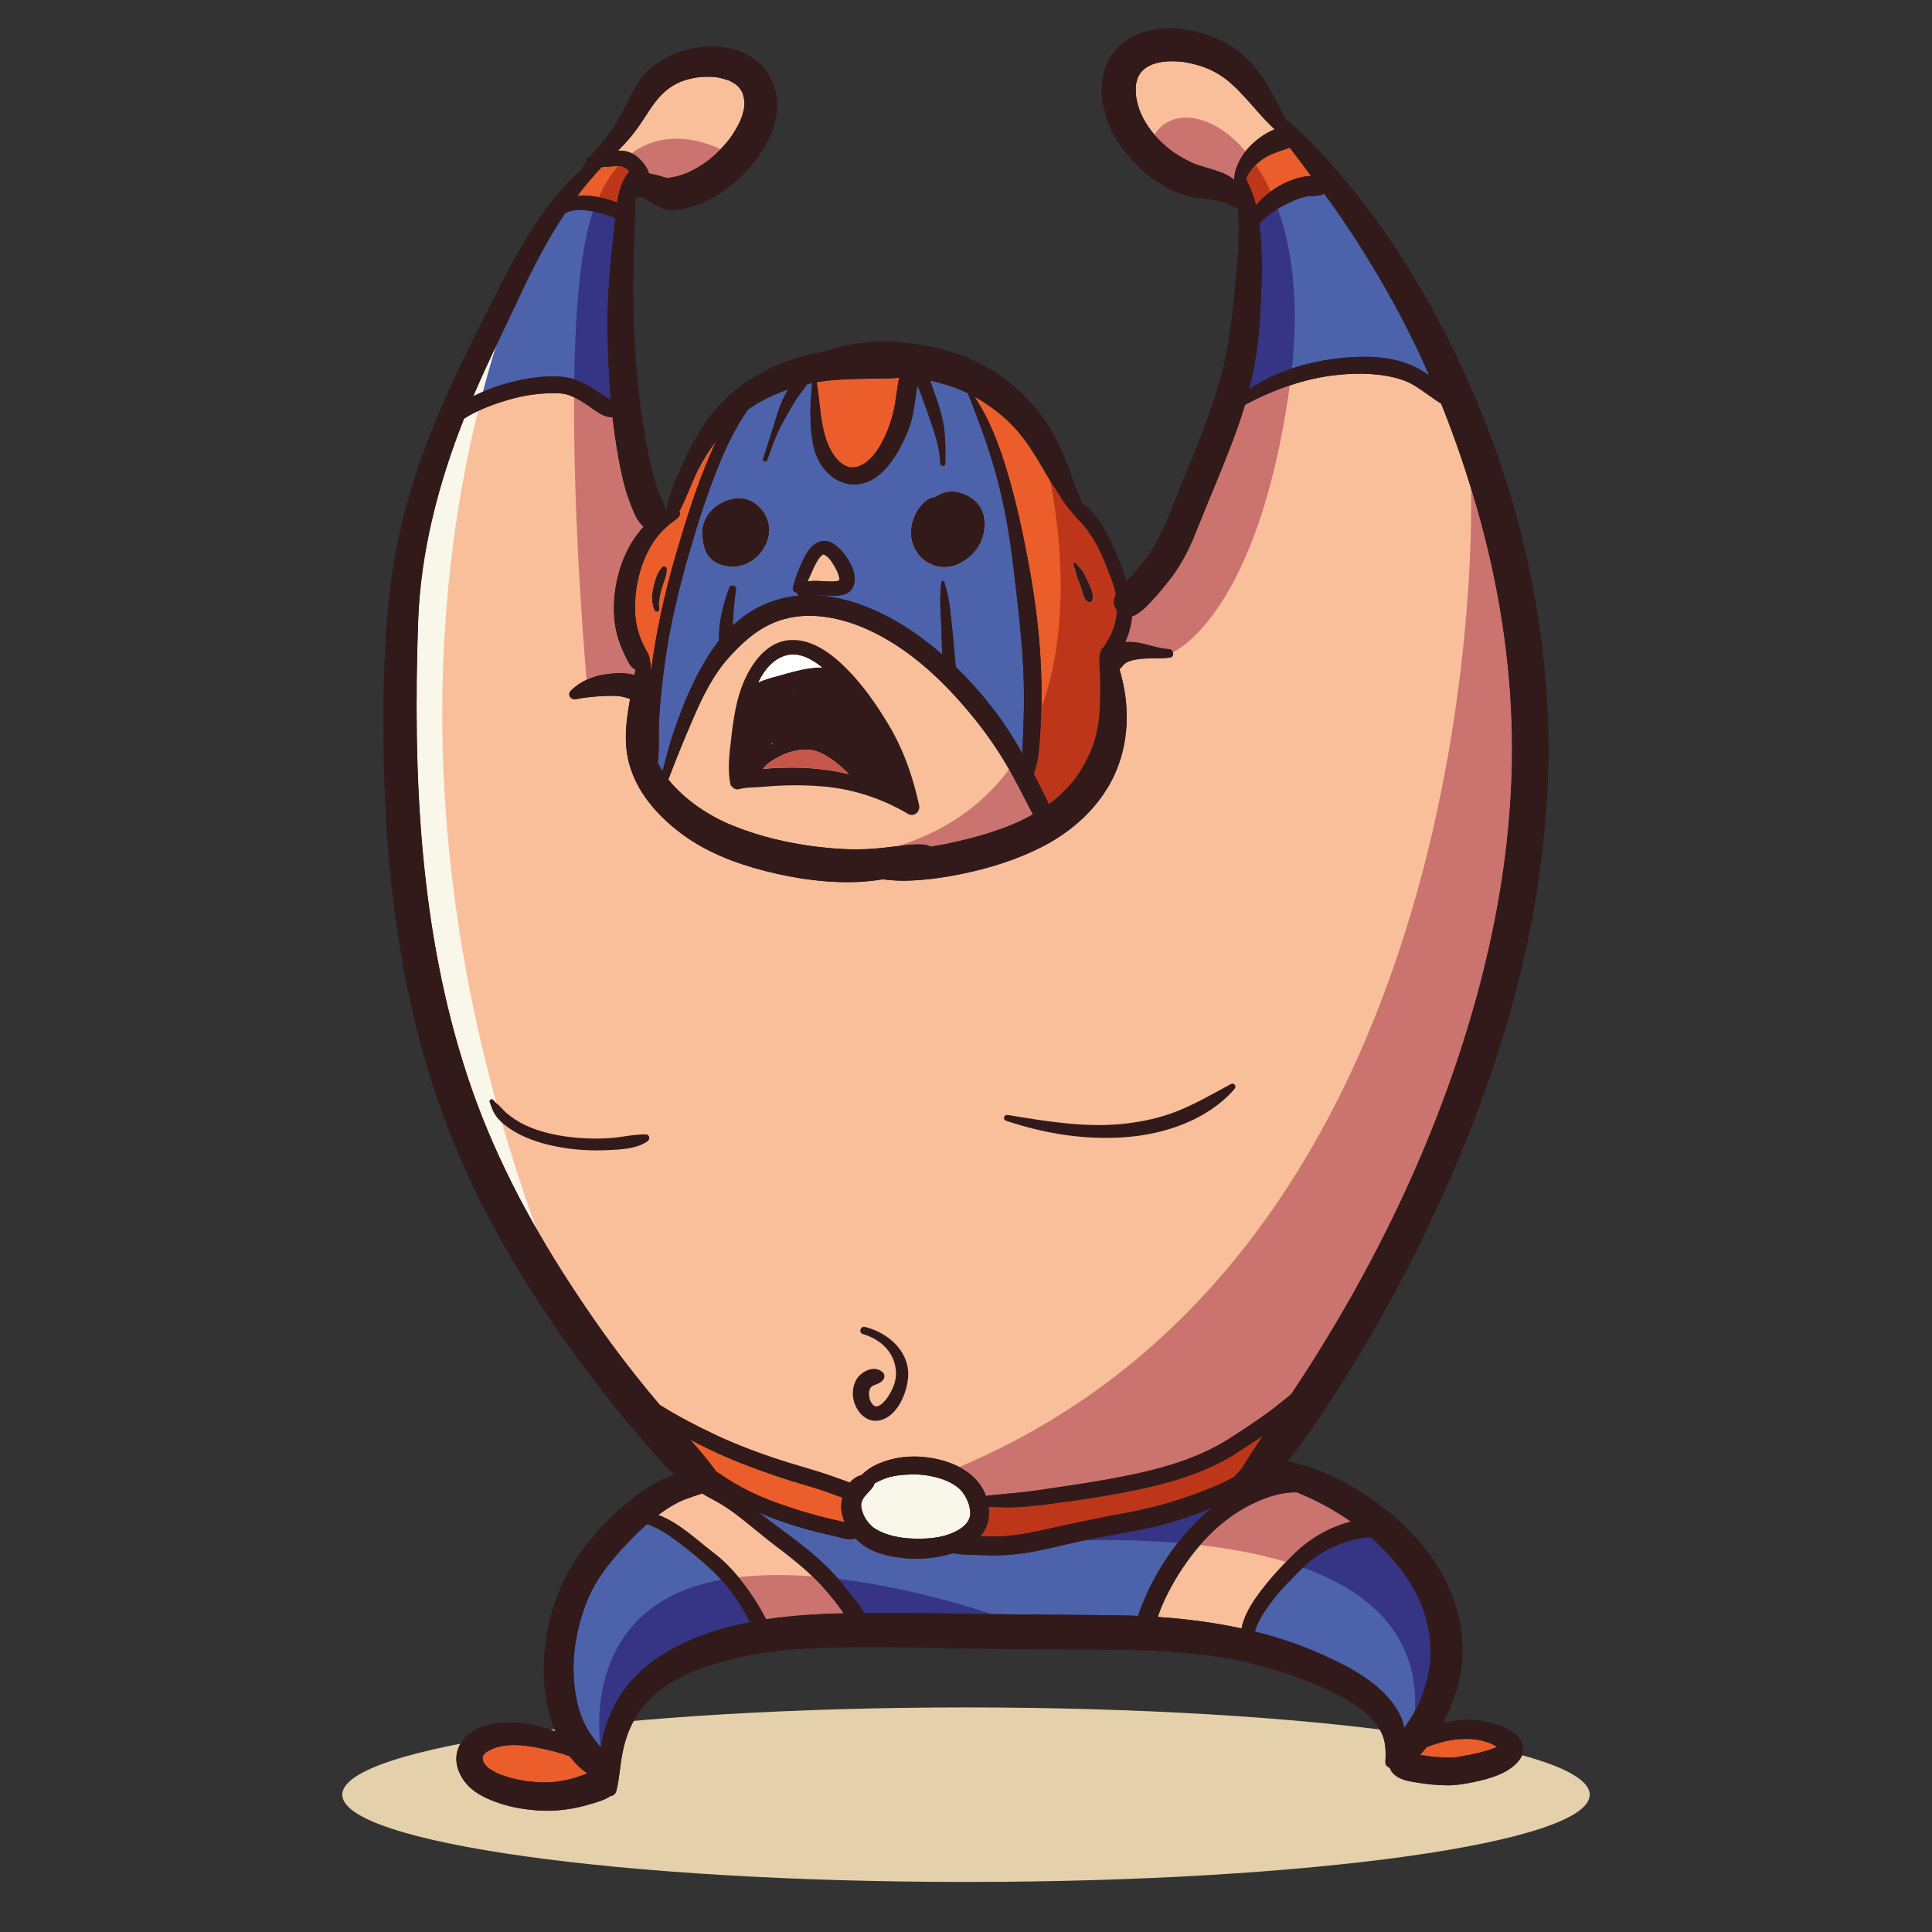 <?xml version="1.0" encoding="utf-8"?>
<!-- Generator: Adobe Illustrator 16.0.0, SVG Export Plug-In . SVG Version: 6.00 Build 0)  -->
<!DOCTYPE svg PUBLIC "-//W3C//DTD SVG 1.1//EN" "http://www.w3.org/Graphics/SVG/1.1/DTD/svg11.dtd">
<svg version="1.1" id="Layer_1" xmlns="http://www.w3.org/2000/svg" xmlns:xlink="http://www.w3.org/1999/xlink" x="0px" y="0px"
	 width="400px" height="400px" viewBox="0 0 400 400" enable-background="new 0 0 400 400" xml:space="preserve">
<rect x="0" y="0" width="400" height="400" fill="#333333" stroke="none"/>
<g>
	<path fill-rule="evenodd" clip-rule="evenodd" fill="#E4D0AA" d="M200.006,389.639c71.122,0,129.133-8.114,129.133-18.067
		s-58.011-18.067-129.133-18.067c-71.134,0-129.145,8.114-129.145,18.067S128.872,389.639,200.006,389.639L200.006,389.639z"/>
	<path fill-rule="evenodd" clip-rule="evenodd" fill="#321A1B" d="M278.209,285.696c4.557-7.234,8.785-14.666,12.726-22.252
		c7.974-15.369,14.799-31.4,19.949-47.936c5.109-16.383,8.414-33.371,9.414-50.513c0.98-16.713-0.605-33.459-4.26-49.786
		c-3.448-15.381-8.896-30.322-15.931-44.414c-7.035-14.071-15.723-27.349-26.413-38.919c-1.586-1.717-3.215-3.369-4.922-4.933
		c-0.165-0.264-0.396-0.483-0.693-0.638c-0.637-0.562-1.277-1.123-1.928-1.662c-2.19-4.019-3.974-8.28-7.179-11.683
		c-4.093-4.337-10.038-6.759-15.951-7.068c-5.208-0.274-10.966,1.663-13.477,6.54c-3.115,6.067-0.759,13.63,3.171,18.717
		c3.138,4.063,7.255,7.332,12.089,9.126c0.902,0.331,1.839,0.529,2.774,0.694c0.617,0.099,1.234,0.165,1.851,0.199
		c0.782,0.043,0.33-0.034,1.111,0.087c0.934,0.144,1.893,0.364,2.796,0.617c0.815,0.231,1.509,0.869,2.413,1.101
		c0.196,0.044,0.396,0.055,0.582,0.044c0.064,1.123,0.12,2.246,0.132,3.368c0.044,3.667-0.187,7.323-0.55,10.956
		c-0.705,7.178-1.3,14.28-3.293,21.227c-2.137,7.498-5.098,14.698-8.104,21.866c-1.396,3.325-2.553,6.804-4.139,10.04
		c-1.442,2.963-3.249,5.528-5.329,7.917c-0.573,0.649-1.179,1.266-1.783,1.894c-0.043-0.133-0.077-0.265-0.12-0.396
		c-1.004-2.962-2.28-5.88-3.634-8.699c-0.683-1.419-1.476-2.752-2.434-4.007c-0.814-1.08-1.839-2.378-3.095-3.028
		c-0.34-1.254-0.99-2.455-1.431-3.666c-0.529-1.42-0.969-2.841-1.53-4.239c-1.245-3.038-2.542-5.99-4.37-8.731
		c-3.469-5.197-8.433-9.589-14.015-12.386c-5.363-2.675-11.121-3.831-17.045-4.327c-3.677-0.296-7.333,0.078-10.921,0.859
		c-1.42,0.308-2.818,0.737-4.206,1.189c-1.255,0.198-2.51,0.44-3.743,0.759c-7.399,1.917-14.225,5.913-19.112,11.825
		c-2.5,3.017-4.272,6.396-5.946,9.909c-1.574,3.314-3.147,6.892-3.71,10.547l0,0c-0.308-1.222-0.87-2.278-1.376-3.49
		c-0.54-1.309-0.969-2.664-1.344-4.019c-0.836-3.039-1.387-6.187-1.903-9.292c-1.047-6.23-1.619-12.518-1.972-18.837
		c-0.363-6.451-0.341-12.848-0.088-19.3c0.11-2.73,0.254-5.449,0.254-8.191c0-0.583-0.012-1.2,0-1.827
		c0.241,0.01,0.495-0.011,0.77-0.1c0.44-0.121,0.495-0.088,1.101,0.11c0.21,0.077,0.903,0.617,1.278,0.871
		c1.408,0.979,3.191,1.794,4.942,1.662c3.149-0.231,6.078-1.409,8.753-3.039c5.296-3.248,9.974-8.466,11.869-14.445
		c1.694-5.34,0.077-11.164-4.725-14.224c-4.019-2.565-9.533-2.554-13.971-1.288c-2.423,0.704-4.558,1.894-6.528,3.435
		c-2.421,1.872-3.887,4.756-5.197,7.443c-1.354,2.797-2.773,5.373-4.777,7.762c-0.914,1.09-1.971,2.19-2.896,3.347
		c-0.154,0.066-0.309,0.121-0.451,0.187c-0.342,0.154-0.408,0.506-0.309,0.815c-0.386,0.55-0.727,1.112-1.013,1.707
		c-8.489,7.42-13.939,18.353-18.959,28.196c-7.277,14.269-14.181,28.646-18.034,44.269c-3.886,15.766-4.107,32.325-3.909,48.488
		c0.198,16.117,1.63,32.236,4.823,48.045c3.192,15.777,8.334,31.147,15.646,45.504c7.43,14.566,16.756,28.284,26.929,41.066
		c2.444,3.061,4.966,6.066,7.553,9.007c1.706,1.959,3.413,3.874,5.263,5.658c-0.076,0.012-0.154,0.032-0.231,0.056
		c-2.642,0.692-5.118,2.268-7.287,3.875c-4.141,3.082-7.852,6.749-11.021,10.823c-4.493,5.779-7.213,12.616-8.169,19.86
		c-0.805,6.1-0.431,12.705,2.003,18.429c-4.371-1.572-9.27-2.454-13.85-1.353c-2.677,0.638-5.219,2.19-6.243,4.845
		c-1.035,2.686,0.055,5.58,1.895,7.595c1.772,1.95,4.436,3.073,6.88,3.875c2.279,0.75,4.69,1.157,7.069,1.365
		c2.652,0.243,5.208,0.09,7.839-0.374c1.198-0.208,2.389-0.528,3.567-0.868c1.408-0.409,2.982-0.815,4.205-1.652
		c0.011,0,0.011-0.01,0.022-0.021c0.562-0.056,1.079-0.418,1.255-1.102c0.661-2.686,0.748-5.426,1.32-8.124
		c0.495-2.4,1.234-4.515,2.379-6.563c2.301-4.117,5.691-6.869,9.964-9.039c1.232-0.628,1.816-0.869,3.182-1.376
		c1.465-0.539,2.961-1.001,4.459-1.453c3.589-1.078,7.311-1.816,11.021-2.278c7.838-0.97,15.732-0.947,23.615-0.926
		c8.235,0.033,16.46,0.298,24.695,0.408c8.225,0.098,16.459,0.011,24.693,0.165c7.575,0.153,15.15,0.605,22.593,2.037
		c3.831,0.749,7.598,1.749,11.296,3.016c1.388,0.474,2.763,1.024,4.129,1.552c0.518,0.199,1.034,0.409,1.552,0.618
		c0.033,0.01,0.376,0.153,0.495,0.208c0.309,0.133,0.617,0.265,0.924,0.397c1.862,0.824,3.689,1.751,5.439,2.797
		c1.806,1.089,2.896,1.871,4.351,3.335c1.09,1.113,2.048,2.478,2.574,3.843c0.65,1.695,0.628,3.622,0.541,5.404
		c-0.033,0.585,0.275,0.947,0.682,1.092c0.078,0.087,0.166,0.153,0.265,0.208c0.1,0.331,0.265,0.629,0.474,0.87
		c1.289,1.563,3.457,1.838,5.328,2.137c1.973,0.318,3.954,0.518,5.946,0.539c1.806,0.022,3.59-0.264,5.362-0.628
		c3.38-0.683,7.807-1.872,9.855-4.879c1.099-1.606,0.593-3.808-0.873-4.985c-2.169-1.74-5.207-2.631-7.916-2.94
		c-2.498-0.285-4.953-0.044-7.276,0.604c1.111-2.013,1.982-4.161,2.708-6.352c1.862-5.614,1.827-11.825,0.164-17.472
		c-3.347-11.373-12.606-20.28-22.789-25.797c-2.994-1.63-6.199-3.093-9.491-4.017c-0.88-0.254-1.762-0.463-2.653-0.641
		c1.542-1.959,3.029-3.952,4.46-6.022C273.539,292.95,275.908,289.352,278.209,285.696L278.209,285.696z"/>
	<path fill-rule="evenodd" clip-rule="evenodd" fill="#F9BF9B" d="M181.532,294.15c4.184-0.297,6.462-6.044,6.507-9.566
		c0.064-5.064-4.404-8.753-8.963-9.854c-0.968-0.23-1.365,1.211-0.407,1.486c3.645,1.057,6.573,3.766,6.826,7.706
		c0.132,1.939-0.638,3.743-1.696,5.318c-0.374,0.572-0.847,1.079-1.364,1.519c-0.231,0.188-0.771,0.396-0.761,0.396
		c-0.561,0.068-0.858-0.164-1.111-0.516c-0.483-0.661-0.616-1.233-0.639-1.905c-0.021-0.605-0.032-0.475,0.11-0.98
		c0.077-0.297,0.198-0.451,0.342-0.594c0.144-0.155,0.362-0.275,0.714-0.409c0.64-0.241,1.168-0.461,1.665-0.945
		c0.45-0.43,0.483-1.267,0-1.695c-1.455-1.288-3.359-0.617-4.669,0.54c-1.078,0.957-1.52,2.521-1.52,3.93
		C176.587,291.211,178.614,294.36,181.532,294.15L181.532,294.15z"/>
	<path fill-rule="evenodd" clip-rule="evenodd" fill="#F9BF9B" d="M208.308,232.044c8.005,2.688,16.438,4.053,24.905,3.381
		c8.179-0.651,16.932-3.654,22.403-9.986c0.461-0.539-0.122-1.354-0.771-1.001c-3.566,1.927-7.177,4.029-10.943,5.548
		c-3.545,1.432-7.29,2.246-11.087,2.665c-8.06,0.892-16.239-0.506-24.178-1.806C207.856,230.713,207.537,231.78,208.308,232.044
		L208.308,232.044z"/>
	<path fill-rule="evenodd" clip-rule="evenodd" fill="#F9BF9B" d="M133.705,234.863c-2.488-0.045-4.955,0.606-7.442,0.771
		c-3.082,0.199-6.242,0.076-9.304-0.363c-2.917-0.419-5.834-1.156-8.478-2.455c-1.209-0.584-2.313-1.321-3.347-2.158
		c-0.527-0.416-1.001-0.902-1.452-1.409c-0.452-0.505-1.091-0.892-1.466-1.453c-0.274-0.418-1.023-0.165-0.847,0.353
		c0.474,1.354,0.781,2.323,1.751,3.445c0.979,1.123,2.224,2.005,3.5,2.753c2.775,1.618,5.956,2.544,9.095,3.126
		c3.291,0.607,6.638,0.806,9.975,0.651c2.741-0.122,6.088-0.221,8.39-1.852C134.675,235.844,134.498,234.875,133.705,234.863
		L133.705,234.863z"/>
	<path fill-rule="evenodd" clip-rule="evenodd" fill="#F9BF9B" d="M279.65,315.025L279.65,315.025
		c-0.616,0.165-1.232,0.353-1.839,0.551c-4.041,1.354-7.586,3.742-10.559,6.77c-2.554,2.61-5.021,5.308-7.123,8.29
		c-1.287,1.828-2.641,4.163-3.083,6.519c-5.69-1.243-11.493-1.981-17.328-2.378c0.077-0.252,0.153-0.496,0.232-0.716
		c0.703-1.993,1.628-3.876,2.641-5.713c1.827-3.325,4.03-6.431,6.573-9.249c2.498-2.741,5.35-5.118,8.586-6.925
		c3.162-1.75,7.015-3.259,10.668-3.183c0.035,0,0.067-0.011,0.102-0.011c1.837,0.771,3.688,1.619,5.636,2.665
		C276.127,312.702,277.933,313.815,279.65,315.025L279.65,315.025z M251.531,35.225L251.531,35.225
		c-1.232-0.385-2.467-0.749-3.688-1.134c-0.043-0.012-0.605-0.231-0.585-0.209c-0.263-0.121-0.528-0.252-0.792-0.374
		c-0.78-0.386-1.563-0.793-2.313-1.246c-2.422-1.441-4.768-3.654-6.317-5.9c-0.838-1.2-1.544-2.565-1.907-3.568
		c-0.254-0.704-0.439-1.431-0.605-2.157c0,0-0.109-0.771-0.12-0.727c-0.045-0.44-0.055-0.87-0.055-1.299
		c-0.012-0.341,0.01-0.672,0.031-1.013c0.013-0.033,0.013-0.066,0.013-0.1c0.011-0.044,0.021-0.109,0.044-0.208
		c0.055-0.286,0.132-0.571,0.209-0.859c0.032-0.077,0.154-0.407,0.188-0.505c0.131-0.254,0.273-0.496,0.428-0.738
		c0,0.011,0.242-0.309,0.331-0.408c0.144-0.154,0.299-0.297,0.463-0.439c0.065-0.056,0.296-0.242,0.385-0.297
		c0.209-0.144,0.44-0.276,0.66-0.396c0.132-0.077,0.264-0.143,0.407-0.198c-0.251,0.11,0.319-0.122,0.441-0.176
		c0.518-0.177,1.046-0.297,1.563-0.408c0.219-0.043,0.429-0.077,0.648-0.109c-0.562,0.087,0.484-0.034,0.65-0.044
		c1.134-0.078,2.278-0.011,3.402,0.11c0.021,0,0.021,0,0.031,0.011c0.056,0,0.122,0.011,0.21,0.033
		c0.287,0.044,0.562,0.099,0.836,0.154c0.684,0.133,1.355,0.32,2.028,0.507c2.586,0.728,4.997,2.136,6.89,3.864
		c1.927,1.751,3.634,3.732,5.342,5.681c1.133,1.299,2.32,2.522,3.556,3.7c-2.17,0.87-4.195,2.444-5.615,4.052
		c-1.068,1.21-1.871,2.587-2.4,4.117c-0.275,0.771-0.363,1.52-0.353,2.269C254.371,36.215,252.985,35.676,251.531,35.225
		L251.531,35.225z M96.823,222.93L96.823,222.93c-10.009-30.299-11.341-62.569-10.25-94.233c0.505-14.455,4.205-28.592,9.5-42.002
		c0.343-0.22,0.695-0.429,1.047-0.639c2.577-1.465,5.384-2.478,8.213-3.303c3.436-1.002,7.179-1.508,10.757-1.3
		c1.894,0.123,3.578,1.19,5.142,2.18c1.596,1.002,3.412,2.774,5.384,2.742c0.065,0,0.132-0.011,0.188-0.011
		c0.144,1.299,0.308,2.599,0.495,3.897c0.474,3.281,1.046,6.584,1.85,9.799c0.341,1.376,0.781,2.719,1.288,4.041
		c0.648,1.695,1.322,3.677,2.72,4.888c0.032,0.022,0.055,0.044,0.088,0.066c-2.399,2.521-4.02,5.736-5.008,9.05
		c-0.928,3.126-1.335,6.495-1.081,9.754c0.167,2.092,0.64,4.083,1.421,6.021c0.462,1.145,0.991,2.246,1.574,3.326
		c0.407,0.749,0.848,1.188,1.42,1.454c-0.078,0.362-0.154,0.725-0.22,1.089c-1.938-0.573-4.195-0.419-6.044-0.144
		c-2.644,0.386-5.263,1.509-7.146,3.424c-0.761,0.771,0.021,1.927,1.013,1.729c1.971-0.386,4.018-0.573,6.022-0.661
		c1.046-0.044,2.169-0.077,3.215,0.066c0.704,0.099,1.364,0.341,2.036,0.551c-0.054,0.309-0.11,0.616-0.154,0.936
		c-0.562,3.271-0.969,6.573-0.539,9.886c0.914,7.102,5.703,12.86,11.285,17.033c5.075,3.797,11.164,6.165,17.263,7.728
		c6.605,1.686,13.608,2.687,20.424,2.236c1.365-0.1,2.719-0.265,4.073-0.474c1.453,0.165,2.905,0.297,4.359,0.286
		c3.987-0.055,7.928-0.595,11.836-1.387c6.001-1.222,11.935-3.083,17.362-5.956c5.516-2.928,10.305-7.189,13.399-12.649
		c3.864-6.859,4.393-15.095,2.345-22.603c-0.1-0.397-0.209-0.804-0.319-1.212c0.22-0.153,0.417-0.363,0.595-0.616
		c0.737-1.089,2.543-1.398,4.019-1.531c1.948-0.165,3.92,0.043,5.857-0.264c1.034-0.165,0.715-1.706-0.242-1.75
		c-2.248-0.111-4.394-1.035-6.618-1.376c-0.826-0.122-1.628-0.155-2.398-0.066c0.571-1.266,0.945-2.609,1.166-3.644
		c0.109-0.551,0.177-1.112,0.221-1.674c0.275-0.066,0.549-0.176,0.825-0.342c1.575-0.936,2.741-2.29,3.963-3.622
		c1.256-1.386,2.424-2.84,3.546-4.338c2.191-2.94,3.723-6.143,5.063-9.534c2.854-7.178,5.991-14.236,8.566-21.523
		c0.519-1.477,1.002-2.962,1.443-4.449c5.954-3.148,12.385-5.504,19.112-6.188c4.403-0.451,9.182-0.385,13.41,1.013
		c2.092,0.683,3.888,2.069,5.668,3.313c0.805,0.562,1.586,1.145,2.401,1.618c2.874,7.146,5.351,14.456,7.475,21.888
		c4.383,15.381,6.949,31.3,7.169,47.309c0.231,16.843-2.138,33.601-6.332,49.905c-7.86,30.575-21.854,59.729-39.381,85.987
		c-1.598,1.255-3.149,2.598-4.79,3.777c-2.706,1.948-5.505,3.818-8.322,5.593c-5.747,3.599-12.287,5.614-18.872,7.057
		c-6.848,1.497-13.806,2.455-20.729,3.478c-2.929,0.442-5.869,0.641-8.808,0.937c-0.507,0.056-1.068,0.11-1.642,0.198
		c-1.894-5.187-7.597-7.53-12.881-8.036c-3.094-0.31-6.343,0.098-9.216,1.31c-1.387,0.583-2.587,1.354-3.656,2.422
		c-0.967,0.242-1.782,0.804-2.433,1.553c-2.189-0.759-4.359-1.585-6.571-2.268c-2.479-0.771-4.967-1.465-7.433-2.257
		c-4.755-1.53-9.436-3.271-13.949-5.407c-3.875-1.827-7.762-3.854-11.405-6.144c-1.619-1.903-3.205-3.831-4.757-5.779
		c-4.965-6.231-9.566-12.737-13.905-19.422C109.22,252.238,101.854,238.155,96.823,222.93L96.823,222.93z M133.87,23.731
		L133.87,23.731c1.486-2.334,3.062-4.581,5.495-6.012c0.439-0.276,0.913-0.506,1.387-0.726c0.011-0.012,0.021-0.012,0.043-0.023
		c0.034-0.011,0.089-0.032,0.166-0.065c0.231-0.088,0.462-0.166,0.704-0.241c0.474-0.167,0.97-0.288,1.465-0.409
		c0.252-0.055,0.506-0.11,0.76-0.153c0.088-0.023,0.583-0.089,0.716-0.11c0.957-0.11,1.927-0.121,2.896-0.077
		c0.252,0.011,0.517,0.043,0.77,0.065c0.01,0,0.021,0,0.032,0c0.033,0.011,0.089,0.022,0.154,0.033
		c0.572,0.089,1.145,0.242,1.707,0.408c0.23,0.065,0.462,0.143,0.693,0.231c0.033,0.012,0.055,0.012,0.077,0.023
		c0.022,0.01,0.032,0.01,0.056,0.021c0.429,0.199,0.836,0.441,1.233,0.705c0.043,0.022,0.132,0.088,0.208,0.144
		c0.133,0.121,0.265,0.242,0.396,0.374c0.101,0.088,0.188,0.198,0.287,0.297c-0.221-0.242,0.254,0.353,0.341,0.496
		c0.055,0.099,0.111,0.198,0.166,0.296c0.021,0.055,0.165,0.364,0.198,0.463c0.066,0.22,0.253,1.255,0.265,1.156
		c0.044,0.506,0.031,1.023,0,1.53c0,0.023,0,0.045,0,0.067c-0.012,0.044-0.023,0.099-0.034,0.176
		c-0.066,0.396-0.176,0.782-0.286,1.178c-0.077,0.297-0.188,0.584-0.285,0.882c-0.023,0.044-0.198,0.484-0.231,0.572
		c-0.242,0.54-0.518,1.057-0.805,1.563c-0.329,0.594-0.715,1.178-1.102,1.74c-0.417,0.605-0.55,0.759-1.21,1.52
		c-0.628,0.727-1.31,1.409-2.015,2.07c-0.353,0.33-0.726,0.639-1.09,0.946c-0.628,0.528-0.353,0.297-1.002,0.76
		c-0.859,0.605-1.761,1.144-2.687,1.629c-0.33,0.176-0.672,0.331-1.013,0.484c-0.022,0.011-0.121,0.045-0.297,0.122
		c-0.298,0.111-0.606,0.22-0.914,0.33c-0.396,0.132-0.804,0.242-1.21,0.342c-0.122,0.033-1.003,0.187-0.839,0.176
		c-0.385,0.043-0.604,0.078-0.671,0.088c-0.109,0-0.21,0-0.308-0.01c-0.056-0.011-0.121-0.022-0.222-0.034
		c-0.318-0.066-0.638-0.165-0.946-0.264c-0.869-0.252-1.718-0.484-2.554-0.605c-0.286-1.244-1.365-2.488-2.192-3.237
		c-0.957-0.88-2.102-1.31-3.39-1.453c-0.276-0.021-0.539-0.021-0.804-0.011c0-0.022,0.011-0.033,0.011-0.055
		c0.033-0.032,0.065-0.055,0.088-0.088C130.358,28.883,132.187,26.362,133.87,23.731L133.87,23.731z M158.62,335.239L158.62,335.239
		c-0.276-0.561-0.595-1.102-0.869-1.606c-0.893-1.62-1.905-3.161-2.983-4.658c-1.971-2.721-4.229-5.339-6.903-7.376
		c-3.59-2.731-7.256-6.342-11.582-7.938c0.164-0.123,0.329-0.243,0.496-0.364c1.033-0.737,2.09-1.431,3.213-2.025
		c0.518-0.286,1.058-0.518,1.586-0.761c-0.439,0.198,0.396-0.143,0.396-0.143c0.341-0.121,0.682-0.199,1.024-0.343
		c0.627-0.263,1.519-0.527,1.882-0.647c0.155-0.045,0.309-0.111,0.452-0.188c0.528,0.298,1.034,0.618,1.498,0.86
		c1.65,0.868,3.225,1.771,4.744,2.873c3.105,2.256,5.979,4.832,9.038,7.145c2.996,2.257,5.936,4.57,8.566,7.255
		c1.421,1.442,2.709,3.018,3.963,4.603c0.528,0.661,1.013,1.376,1.531,2.069C169.354,334.127,163.938,334.436,158.62,335.239
		L158.62,335.239z"/>
	<path fill-rule="evenodd" clip-rule="evenodd" fill="#CB736F" d="M279.65,315.025L279.65,315.025
		c-0.616,0.165-1.232,0.353-1.839,0.551c-4.041,1.354-7.586,3.742-10.559,6.77c-0.33,0.342-0.671,0.694-1.003,1.035
		c-5.635-1.694-11.712-2.796-17.779-3.489c0.232-0.265,0.464-0.528,0.694-0.793c2.498-2.741,5.35-5.118,8.586-6.925
		c3.162-1.75,7.015-3.259,10.668-3.183c0.035,0,0.067-0.011,0.102-0.011c1.837,0.771,3.688,1.619,5.636,2.665
		C276.127,312.702,277.933,313.815,279.65,315.025L279.65,315.025z M152.895,326.541c4.944-0.572,10.162-0.562,15.326-0.177
		c0.319,0.32,0.649,0.64,0.958,0.958c1.421,1.442,2.709,3.018,3.963,4.603c0.528,0.661,1.013,1.376,1.531,2.069
		c-5.318,0.133-10.734,0.441-16.053,1.245l0,0c-0.276-0.561-0.595-1.102-0.869-1.606c-0.893-1.62-1.905-3.161-2.983-4.658
		C154.173,328.147,153.546,327.333,152.895,326.541L152.895,326.541z M304.556,101.063c0,0.01,5.471,155.732-105.959,202.656l0,0
		c2.499,1.31,4.546,3.248,5.549,5.978c0.573-0.088,1.135-0.143,1.642-0.198c2.938-0.296,5.879-0.494,8.808-0.937
		c6.924-1.022,13.882-1.98,20.729-3.478c6.585-1.442,13.125-3.458,18.872-7.057c2.817-1.774,5.616-3.645,8.322-5.593
		c1.641-1.18,3.192-2.522,4.79-3.777c17.527-26.259,31.521-55.412,39.381-85.987c4.194-16.304,6.563-33.062,6.332-49.905
		c-0.22-16.009-2.786-31.928-7.169-47.309C305.436,103.979,304.996,102.516,304.556,101.063L304.556,101.063z M149.151,30.919
		c0-0.011-9.92-5.45-18.364,0.804c0.495,0.231,0.958,0.528,1.387,0.924c0.827,0.749,1.906,1.993,2.192,3.237
		c0.836,0.121,1.685,0.353,2.554,0.605c0.309,0.1,0.628,0.198,0.946,0.264c0.101,0.012,0.166,0.023,0.222,0.034
		c0.098,0.01,0.198,0.01,0.308,0.01c0.066-0.01,0.286-0.044,0.671-0.088c-0.164,0.011,0.717-0.143,0.839-0.176
		c0.406-0.1,0.813-0.209,1.21-0.342c0.308-0.11,0.616-0.219,0.914-0.33c0.176-0.077,0.274-0.111,0.297-0.122
		c0.341-0.153,0.683-0.308,1.013-0.484c0.926-0.485,1.827-1.023,2.687-1.629c0.649-0.463,0.374-0.232,1.002-0.76
		c0.364-0.308,0.737-0.617,1.09-0.946C148.469,31.591,148.812,31.261,149.151,30.919L149.151,30.919z M118.854,82.246
		c-0.155,27.933,2.599,58.496,2.599,58.496c1.221-0.562,2.531-0.947,3.854-1.135c1.849-0.275,4.106-0.429,6.044,0.144
		c0.065-0.365,0.142-0.727,0.22-1.089c-0.572-0.265-1.013-0.705-1.42-1.454c-0.583-1.08-1.112-2.181-1.574-3.326
		c-0.781-1.938-1.254-3.93-1.421-6.021c-0.254-3.259,0.153-6.628,1.081-9.754c0.988-3.314,2.608-6.529,5.008-9.05
		c-0.033-0.022-0.056-0.044-0.088-0.066c-1.397-1.211-2.071-3.193-2.72-4.888c-0.507-1.321-0.947-2.665-1.288-4.041
		c-0.804-3.215-1.376-6.518-1.85-9.799c-0.188-1.298-0.352-2.598-0.495-3.897c-0.056,0-0.122,0.011-0.188,0.011
		c-1.972,0.032-3.788-1.739-5.384-2.742C120.472,83.148,119.679,82.654,118.854,82.246L118.854,82.246z M242.834,135.049
		L242.834,135.049c0,0,17.562-7.331,24.21-55.247c-3.193,1.069-6.286,2.433-9.258,4.008c-0.441,1.487-0.925,2.972-1.443,4.449
		c-2.575,7.287-5.713,14.345-8.566,21.523c-1.341,3.391-2.872,6.594-5.063,9.534c-1.122,1.498-2.29,2.952-3.546,4.338
		c-1.222,1.333-2.388,2.687-3.963,3.622c-0.276,0.166-0.55,0.275-0.825,0.342c-0.044,0.562-0.111,1.123-0.221,1.674
		c-0.221,1.035-0.595,2.378-1.166,3.644c0.771-0.088,1.572-0.055,2.398,0.066c2.225,0.341,4.37,1.266,6.618,1.376
		C242.426,134.399,242.723,134.698,242.834,135.049L242.834,135.049z M257.874,31.315c-6.914-8.092-15.403-8.994-18.86-3.423
		c1.454,1.684,3.269,3.258,5.141,4.369c0.75,0.453,1.532,0.859,2.313,1.246c0.264,0.121,0.529,0.252,0.792,0.374
		c-0.021-0.021,0.542,0.198,0.585,0.209c1.221,0.385,2.455,0.749,3.688,1.134l0,0c1.454,0.452,2.84,0.991,4.008,1.982
		c-0.011-0.75,0.077-1.499,0.353-2.269C256.343,33.617,257.003,32.406,257.874,31.315L257.874,31.315z"/>
	<path fill-rule="evenodd" clip-rule="evenodd" fill="#F9F6EA" d="M98.959,85.099c-9.228,37.597-14.126,96.565,12.056,169.217
		c-5.703-9.985-10.559-20.389-14.191-31.387l0,0c-10.009-30.299-11.341-62.569-10.25-94.233c0.505-14.455,4.205-28.592,9.5-42.002
		c0.343-0.22,0.695-0.429,1.047-0.639C97.726,85.715,98.342,85.395,98.959,85.099L98.959,85.099z"/>
	<path fill-rule="evenodd" clip-rule="evenodd" fill="#F9BF9B" d="M310.62,362.212L310.62,362.212c0,0.012,0.012,0.035,0.034,0.067
		c-0.013-0.022-0.034-0.045-0.045-0.077C310.62,362.202,310.62,362.202,310.62,362.212L310.62,362.212z"/>
	<path fill-rule="evenodd" clip-rule="evenodd" fill="#4C62AB" d="M137.724,342.198L137.724,342.198
		c-4.624,2.762-8.564,6.694-10.888,11.591c-1.146,2.424-1.949,4.967-2.39,7.608c-0.022,0.133-0.044,0.265-0.065,0.386
		c-0.728-0.936-1.487-1.838-2.114-2.764c-1.763-2.608-2.599-5.218-3.116-8.356c-1.067-6.473-0.021-13.255,2.444-19.311
		c2.025-4.976,5.548-9.05,9.249-12.848c0.99-1.014,2.048-2.026,3.115-2.963c2.269,0.76,4.349,2.126,6.231,3.545
		c2.499,1.872,5.021,3.931,7.299,6.078c2.555,2.4,4.657,5.262,6.452,8.257c0.473,0.781,0.88,1.598,1.299,2.411
		C149.064,337.034,143.097,338.993,137.724,342.198L137.724,342.198z M288.358,62.407L288.358,62.407
		c2.764,4.999,5.275,10.107,7.563,15.314c-1.475-0.979-2.972-1.849-4.679-2.477c-4.48-1.64-9.679-1.563-14.345-1.024
		c-4.405,0.507-8.731,1.596-12.795,3.358c-1.903,0.826-3.697,1.817-5.415,2.907c1.177-4.745,1.915-9.568,2.202-14.555
		c0.363-6.529,0.681-13.058-0.144-19.554c0.431-0.594,1.088-1.089,1.552-1.497c1.201-1.057,2.565-1.905,3.997-2.62
		c1.332-0.672,2.653-1.244,4.117-1.585c0.981-0.22,2.664,0.11,3.731-0.605h0.012c0.595,0.804,1.178,1.618,1.762,2.444
		C280.433,48.887,284.583,55.56,288.358,62.407L288.358,62.407z M107.469,61.571L107.469,61.571
		c2.786-5.979,5.813-11.88,9.48-17.374c1.584-1.057,4.271-0.737,5.846-0.418c1.421,0.297,2.818,0.704,4.161,1.245
		c0.133,0.055,0.265,0.12,0.396,0.175c-0.154,1.443-0.275,2.884-0.452,4.316c-0.824,6.76-1.244,13.443-1.111,20.257
		c0.088,4.338,0.275,8.677,0.65,13.002c-0.265-0.175-0.551-0.351-0.849-0.529c-0.991-0.615-1.959-1.266-2.95-1.882
		c-1.904-1.178-3.908-2.113-6.155-2.333c-3.93-0.385-8.278,0.375-12.044,1.486c-2.202,0.649-4.382,1.486-6.452,2.51
		C100.93,75.112,104.287,68.385,107.469,61.571L107.469,61.571z M200.402,81.421L200.402,81.421
		c2.158,5.561,4.261,11.098,5.847,16.867c1.694,6.221,2.796,12.542,3.545,18.937c0.836,7.08,1.707,14.137,2.068,21.26
		c0.177,3.634,0.188,7.277,0.057,10.911c-0.077,1.75-0.121,3.501-0.198,5.263c-0.022,0.45-0.033,0.891-0.033,1.342
		c-1.375-2.411-2.83-4.789-4.425-7.035c-2.775-3.875-5.913-7.52-9.349-10.844c-0.065-0.661-0.166-1.311-0.209-1.883
		c-0.145-1.784-0.297-3.577-0.484-5.362c-0.188-1.794-0.387-3.589-0.605-5.372c-0.209-1.74-0.617-3.325-1.111-4.998
		c-0.111-0.354-0.585-0.253-0.617,0.087c-0.154,1.662-0.275,3.237-0.188,4.911c0.099,1.783,0.176,3.578,0.242,5.372
		c0.055,1.542,0.088,3.083,0.123,4.625c-0.42-0.364-0.849-0.738-1.279-1.09c-6.837-5.714-15.909-10.801-25.069-11.164
		c0.826-0.066,1.686,0.032,2.488,0.066c1.74,0.087,4.228,0.242,5.253-1.53c1.661-2.884-1.223-7.09-3.425-8.863
		c-2.346-1.894-4.668-0.682-6.021,1.64c-1.267,2.159-2.269,4.779-2.853,7.19c-0.121,0.528,0.319,0.935,0.793,0.87
		c-0.022,0.254,0.154,0.495,0.363,0.617c0.043,0.032,0.087,0.066,0.143,0.087c-2.257,0.199-4.491,0.716-6.694,1.608
		c-2.729,1.111-5.063,2.697-7.079,4.602c0.154-2.477,0.287-4.955,0.694-7.398c0.143-0.924-1.079-1.278-1.41-0.385
		c-1.265,3.39-2.234,7.178-2.102,10.866c-1.993,2.532-3.645,5.384-5.109,8.345c-1.706,3.457-3.083,7.079-4.326,10.723
		c-0.893,2.632-1.542,5.329-2.269,8.004c-0.362-0.583-0.682-1.189-0.958-1.795c0.332-3.137,0.1-6.363,0.286-9.5
		c0.231-3.908,0.694-7.828,1.233-11.704c1.058-7.507,2.852-14.907,4.955-22.184c1.783-6.199,3.754-12.386,6.198-18.364
		c1.21-2.983,2.619-5.891,4.25-8.665c0.539-0.925,1.123-1.805,1.729-2.686c2.531-1.795,5.36-3.159,8.323-4.162
		c0,0-0.012,0-0.012,0.011c-0.869,1.453-1.618,3.083-2.125,4.712c-0.99,3.226-1.992,6.44-3.038,9.644
		c-0.177,0.541,0.649,0.75,0.836,0.231c1.08-3.016,2.114-6.011,3.777-8.774c0.759-1.288,1.476-2.61,2.278-3.865
		c0.671-1.057,1.553-2.037,2.256-3.072c0.11-0.033,0.222-0.055,0.331-0.077c0.221-0.055,0.431-0.088,0.65-0.132
		c-0.133,1.959-0.341,3.896-0.341,5.868c-0.012,2.488,0.132,4.999,0.693,7.432c1.033,4.502,4.866,8.456,9.765,7.553
		c4.217-0.771,7.135-5.373,8.831-8.907c0.849-1.761,1.552-3.623,1.926-5.538c0.309-1.641,0.507-3.303,0.772-4.954
		c0.043-0.319,0.108-0.638,0.175-0.97c0.165,0.386,0.318,0.771,0.462,1.157c0.617,1.629,1.244,3.269,1.806,4.921
		c1.101,3.27,2.368,6.617,2.456,10.085c0.021,0.672,1.035,0.672,1.035,0c0.043-3.512,0.064-6.947-0.881-10.36
		c-0.463-1.673-1.014-3.325-1.631-4.955c-0.207-0.583-0.406-1.211-0.616-1.849c2.454,0.518,5.132,1.375,7.013,2.245
		C199.874,81.156,200.138,81.289,200.402,81.421L200.402,81.421z M230.14,334.413L230.14,334.413c-8.29-0.1-16.593-0.1-24.894-0.23
		c-8.18-0.133-16.349-0.32-24.54-0.276c-0.584,0.012-1.188,0.012-1.783,0.022c-0.771-1.508-1.972-2.829-2.984-4.129
		c-1.343-1.718-2.763-3.38-4.283-4.953c-2.917-2.995-6.309-5.506-9.655-8.004c-1.662-1.234-3.303-2.5-4.976-3.734
		c5.142,2.27,10.668,3.811,16.063,5c1.123,0.253,2.873,0.902,4.041,0.386c0.099,0.109,0.198,0.219,0.309,0.318
		c2.763,2.797,7.133,3.633,10.899,3.864c2.654,0.154,5.967-0.143,8.918-1.102c0.979,0.177,1.938,0.265,2.984,0.298
		c1.805,0.044,3.601,0.132,5.395,0.153c3.512,0.044,6.958-0.473,10.392-1.199c3.127-0.672,6.221-1.486,9.37-2.091
		c3.357-0.651,6.728-1.257,10.084-1.873c5.264-0.957,10.372-2.586,15.315-4.591c-1.452,1.189-2.818,2.478-4.095,3.831
		c-2.832,2.995-5.241,6.396-7.29,9.965c-1.123,1.971-2.08,4.007-2.905,6.11c-0.276,0.693-0.616,1.509-0.903,2.378
		C233.783,334.479,231.967,334.436,230.14,334.413L230.14,334.413z M292.168,328.117L292.168,328.117
		c1.542,2.564,2.246,4.171,3.039,6.957c0.329,1.156,0.573,2.345,0.761,3.545c-0.013-0.045,0.075,0.595,0.075,0.638
		c0.034,0.331,0.056,0.65,0.078,0.979c0.056,0.761,0.056,1.531,0.032,2.29c-0.011,0.673-0.055,1.333-0.12,1.994
		c-0.011,0.121-0.021,0.209-0.021,0.264c-0.014,0.056-0.023,0.121-0.036,0.209c-0.055,0.342-0.109,0.672-0.175,1.014
		c-0.286,1.552-0.737,3.06-1.233,4.569c-0.827,2.51-2.202,4.832-3.687,7.002c-0.045,0.066-0.101,0.131-0.145,0.197
		c-0.429-2.488-1.871-4.669-3.533-6.517c-3.424-3.8-8.215-6.287-12.793-8.39c-4.735-2.181-9.624-3.832-14.612-5.076
		c0.597-2.136,1.918-4.063,3.228-5.857c1.927-2.619,4.262-4.954,6.584-7.233c2.641-2.609,5.658-4.359,9.203-5.482
		c1.607-0.507,3.259-0.825,4.933-0.946c1.256,1.101,2.477,2.29,3.678,3.566c0.473,0.496,0.924,1.002,1.365,1.52
		c0.219,0.264,0.43,0.519,0.649,0.782c-0.011-0.011,0.341,0.45,0.406,0.517C290.684,325.771,291.452,326.926,292.168,328.117
		L292.168,328.117z"/>
	<path fill-rule="evenodd" clip-rule="evenodd" fill="#353485" d="M137.724,342.198L137.724,342.198
		c-4.624,2.762-8.564,6.694-10.888,11.591c-1.146,2.424-1.949,4.967-2.39,7.608c-0.022,0.133-0.044,0.265-0.065,0.386
		c0,0-4.449-25.278,19.078-33.206c1.883-0.626,3.854-1.123,5.891-1.497c1.741,1.949,3.249,4.106,4.592,6.342
		c0.473,0.781,0.88,1.598,1.299,2.411C149.064,337.034,143.097,338.993,137.724,342.198L137.724,342.198z M173.538,326.895
		c16.878,2.047,31.708,7.288,31.708,7.288c-8.18-0.133-16.349-0.32-24.54-0.276c-0.584,0.012-1.188,0.012-1.783,0.022
		c-0.771-1.508-1.972-2.829-2.984-4.129C175.168,328.81,174.364,327.841,173.538,326.895L173.538,326.895z M224.513,318.911
		c5.826-0.132,12.486-0.044,19.334,0.518c0.903-1.155,1.85-2.268,2.853-3.325c1.276-1.354,2.643-2.642,4.095-3.831
		c-4.943,2.005-10.052,3.634-15.315,4.591c-3.356,0.616-6.727,1.222-10.084,1.873C225.098,318.79,224.812,318.846,224.513,318.911
		L224.513,318.911z M269.764,324.549c13.705,4.933,23.936,13.872,23.207,29.66l0,0c0.64-1.166,1.19-2.379,1.598-3.633
		c0.496-1.51,0.947-3.018,1.233-4.569c0.065-0.342,0.12-0.672,0.175-1.014c0.013-0.088,0.022-0.153,0.036-0.209
		c0-0.055,0.01-0.143,0.021-0.264c0.065-0.661,0.109-1.321,0.12-1.994c0.023-0.759,0.023-1.529-0.032-2.29
		c-0.022-0.329-0.044-0.648-0.078-0.979c0-0.043-0.088-0.683-0.075-0.638c-0.188-1.2-0.432-2.389-0.761-3.545
		c-0.793-2.786-1.497-4.393-3.039-6.957l0,0c-0.716-1.191-1.484-2.347-2.323-3.459c-0.065-0.066-0.417-0.527-0.406-0.517
		c-0.22-0.264-0.431-0.519-0.649-0.782c-0.441-0.518-0.893-1.023-1.365-1.52c-1.201-1.276-2.422-2.466-3.678-3.566
		c-1.674,0.121-3.325,0.439-4.933,0.946C275.346,320.321,272.385,322.026,269.764,324.549L269.764,324.549z M122.795,43.779
		c-2.642,7.541-3.688,20.621-3.908,34.768c1.32,0.43,2.554,1.08,3.754,1.817c0.991,0.617,1.959,1.267,2.95,1.882
		c0.298,0.178,0.584,0.354,0.849,0.529c-0.375-4.326-0.563-8.664-0.65-13.002c-0.133-6.814,0.287-13.498,1.111-20.257
		c0.177-1.432,0.298-2.873,0.452-4.316c-0.132-0.055-0.264-0.12-0.396-0.175C125.613,44.483,124.216,44.077,122.795,43.779
		L122.795,43.779z M267.475,76.291c1.483-13.884,0.021-24.85-2.931-33.062c-0.79,0.495-1.539,1.034-2.245,1.651
		c-0.464,0.408-1.121,0.903-1.552,1.497c0.824,6.496,0.507,13.025,0.144,19.554c-0.287,4.986-1.025,9.81-2.202,14.555
		c1.718-1.09,3.512-2.081,5.415-2.907C265.206,77.105,266.33,76.676,267.475,76.291L267.475,76.291z"/>
	<path fill-rule="evenodd" clip-rule="evenodd" fill="#F9F6EA" d="M102.68,71.688c-0.913,2.951-1.827,6.1-2.697,9.424
		c-0.672,0.287-1.343,0.595-1.993,0.914C99.476,78.547,101.062,75.112,102.68,71.688L102.68,71.688z"/>
	<path fill-rule="evenodd" clip-rule="evenodd" fill="#EB5E2B" d="M153.798,308.056L153.798,308.056
		c-1.96-1.045-3.82-2.245-5.647-3.5c-0.066-0.133-0.144-0.266-0.231-0.386c-1.574-2.136-3.292-4.141-5.043-6.122
		c1.289,0.684,2.588,1.345,3.888,1.971c4.48,2.169,9.148,3.942,13.86,5.537c2.445,0.826,4.911,1.586,7.388,2.303
		c2.169,0.627,4.271,1.441,6.385,2.202c-0.11,0.462-0.187,0.925-0.22,1.386c-0.099,1.268,0.188,2.522,0.705,3.689
		c-3.578-0.726-7.123-1.674-10.613-2.808C160.689,311.171,157.122,309.84,153.798,308.056L153.798,308.056z M144.429,97.451
		L144.429,97.451c1.09-2.19,2.412-4.271,3.908-6.221c-0.439,0.937-0.869,1.883-1.278,2.83c-2.63,6.111-4.678,12.485-6.57,18.849
		c-2.259,7.574-4.131,15.27-5.286,23.087c-0.133,0.958-0.273,1.904-0.396,2.862c-0.043-0.737-0.132-1.476-0.264-2.224
		c-0.023-0.253-0.067-0.507-0.155-0.76c-0.01-0.022-0.01-0.044-0.021-0.066c-0.023-0.143-0.089-0.264-0.155-0.363
		c-0.076-0.154-0.153-0.309-0.241-0.474c-0.485-0.858-0.924-1.751-1.3-2.665c-0.627-1.563-0.99-3.138-1.123-4.733
		c-0.209-2.808,0.056-5.627,0.738-8.357c0.705-2.785,1.816-5.472,3.545-7.784c0.804-1.079,1.783-2.036,2.808-2.906
		c0.483-0.417,2.61-1.607,2.081-2.477c-0.033-0.044-0.066-0.088-0.1-0.121C142.084,103.209,143.063,100.215,144.429,97.451
		L144.429,97.451z M271.459,36.424L271.459,36.424c-0.582,0.023-1.166,0.1-1.663,0.199c-1.994,0.374-4.051,1.266-5.745,2.367
		c-1.444,0.924-2.931,2.092-3.986,3.479c-0.484-1.926-1.2-3.699-2.07-5.472c0.596-1.497,1.782-2.807,3.026-3.754
		c1.86-1.409,3.909-1.927,6.034-2.664C268.521,32.527,269.996,34.476,271.459,36.424L271.459,36.424z M124.567,34.597
		L124.567,34.597c1.376-0.023,2.797-0.319,3.975-0.165c0.749,0.098,1.276,0.516,1.728,1.068c-1.354,1.596-2.024,3.6-2.389,5.67
		c-0.044,0.241-0.087,0.495-0.121,0.737c-1.651-0.65-3.336-1.068-5.098-1.288c-1.013-0.132-2.092-0.177-3.138-0.045
		C121.088,38.495,122.773,36.49,124.567,34.597L124.567,34.597z M212.172,91.12L212.172,91.12c1.707,2.324,3.183,4.856,4.625,7.366
		c0.758,1.321,1.607,2.565,2.432,3.843c0.771,1.179,1.486,2.509,2.522,3.479c0.022,0.043,0.056,0.087,0.076,0.131
		c0.715,1.036,1.717,1.894,2.542,2.852c0.916,1.08,1.687,2.323,2.401,3.546c1.399,2.366,2.313,4.964,3.304,7.519
		c0.406,1.067,0.737,2.159,0.935,3.259c-0.66,1.167-0.439,2.41,0.242,3.303c-0.033,0.54-0.1,1.079-0.198,1.617
		c-0.231,1.279-0.604,2.478-1.188,3.634c-0.418,0.825-0.97,1.53-1.355,2.323c-0.263,0.122-0.483,0.353-0.581,0.661
		c-0.563,1.673-0.256,3.5-0.189,5.229c0.079,1.794,0.045,3.6,0.013,5.395c-0.079,3.511-0.552,7.056-1.972,10.315
		c-0.65,1.509-1.42,2.963-2.311,4.349c-0.849,1.333-1.399,1.982-2.555,3.204c-1.311,1.388-2.455,2.401-3.754,3.337
		c-0.959-2.103-2.016-4.163-3.106-6.199c0.485-1.563,0.871-3.006,1.035-4.679c0.165-1.75,0.298-3.491,0.385-5.251
		c0.178-3.789,0.222-7.575,0.077-11.374c-0.274-7.432-1.221-14.874-2.575-22.185c-1.189-6.43-2.576-12.871-4.447-19.135
		c-1.597-5.372-3.646-10.855-6.794-15.545C205.787,84.339,209.43,87.399,212.172,91.12L212.172,91.12z M186.144,78.162
		L186.144,78.162c-0.032,0.188-0.065,0.385-0.098,0.583c-0.265,1.586-0.484,3.17-0.727,4.757c-0.265,1.717-0.716,3.324-1.321,4.954
		c-1.068,2.841-3.018,6.826-6.045,8.026c-3.667,1.464-6.109-2.94-7.023-5.847c-1.156-3.709-1.179-7.685-1.85-11.504
		c2.939-0.496,5.9-0.639,8.906-0.694c1.948-0.032,3.909-0.077,5.867-0.077C184.504,78.35,185.33,78.306,186.144,78.162
		L186.144,78.162z M113.7,369.017L113.7,369.017c-1.364,0.066-2.741-0.045-4.095-0.177c-0.165-0.01-0.32-0.032-0.484-0.055
		c0.033,0-0.485-0.078-0.54-0.087c-0.661-0.099-1.321-0.243-1.972-0.386c-1.122-0.253-2.212-0.596-3.291-1.014
		c0.09,0.022-0.528-0.253-0.518-0.241c-0.252-0.122-0.506-0.265-0.748-0.408c-0.242-0.132-0.474-0.286-0.705-0.439
		c-0.076-0.056-0.133-0.088-0.165-0.122c-0.109-0.087-0.22-0.176-0.319-0.264c-0.154-0.145-0.298-0.308-0.44-0.463
		c0.199,0.209-0.187-0.286-0.231-0.342c-0.021-0.043-0.121-0.286-0.165-0.395c-0.055-0.177-0.099-0.376-0.143-0.563
		c0.065,0.31,0.044,0,0.032-0.219c0.023-0.034,0.044-0.166,0.066-0.286c0.022-0.021,0.099-0.154,0.153-0.265
		c0,0.077,0.573-0.551,0.21-0.275c3.039-2.345,7.739-1.851,11.461-1.08c1.928,0.397,4.096,0.904,6.144,1.687
		c1.047,1.354,2.279,2.63,3.667,3.534c-0.969,0.351-1.928,0.747-2.885,1.012C117.081,368.631,115.406,368.929,113.7,369.017
		L113.7,369.017z M304.378,360.033L304.378,360.033c1.794,0.077,4.107,0.649,5.551,1.619c-0.068,0.032-0.133,0.064-0.199,0.099
		c-0.11,0.055-0.231,0.109-0.34,0.165c-0.014,0-0.014,0.011-0.014,0.011c-0.031,0.01-0.064,0.022-0.109,0.044
		c-0.693,0.264-1.409,0.484-2.125,0.683c-1.496,0.418-3.039,0.703-4.568,0.979c-0.299,0.057-0.607,0.11-0.904,0.154
		c-0.021,0-0.032,0.012-0.055,0.012c-0.023,0-0.043,0-0.076,0.01c-0.99,0.11-1.983,0.077-2.96,0.034
		c-1.477-0.044-2.92-0.244-4.361-0.495c-0.056-0.012-0.122-0.022-0.178-0.033c0.464-0.518,0.903-1.047,1.311-1.574
		C298.235,360.572,301.307,359.89,304.378,360.033L304.378,360.033z M204.707,312.009L204.707,312.009
		c0.969,0,1.938,0.054,2.917,0.088c3.228,0.088,6.574-0.297,9.767-0.706c6.881-0.891,13.785-1.926,20.544-3.479
		c6.506-1.496,13.102-3.721,18.694-7.442c1.598-1.057,3.205-2.103,4.789-3.169c-1.288,1.937-2.532,3.887-3.81,5.834
		c-0.119,0.165-0.208,0.342-0.275,0.517c-0.286,0.364-0.562,0.728-0.825,1.025c-0.362,0.407-0.728,0.781-1.102,1.154
		c-1.528,0.816-3.115,1.565-4.744,2.225c-5.395,2.203-10.999,3.942-16.713,4.999c-6.221,1.146-12.374,2.424-18.541,3.809
		c-3.248,0.726-6.45,1.233-9.775,1.245c-0.88,0.012-1.762-0.012-2.645-0.032C204.323,316.522,205.026,314.53,204.707,312.009
		L204.707,312.009z"/>
	<path fill-rule="evenodd" clip-rule="evenodd" fill="#BE361A" d="M127.937,34.388c-1.432,1.663-2.786,3.776-3.963,6.429
		c1.287,0.243,2.542,0.606,3.786,1.09c0.034-0.242,0.077-0.496,0.121-0.737c0.364-2.071,1.035-4.074,2.389-5.67
		c-0.451-0.552-0.979-0.97-1.728-1.068C128.344,34.41,128.146,34.399,127.937,34.388L127.937,34.388z M263.081,39.64
		c-0.937-2.048-1.972-3.888-3.083-5.516c-0.837,0.814-1.574,1.794-2.004,2.873c0.87,1.773,1.586,3.546,2.07,5.472
		C260.891,41.39,261.969,40.443,263.081,39.64L263.081,39.64z M204.707,312.009L204.707,312.009c0.969,0,1.938,0.054,2.917,0.088
		c3.228,0.088,6.574-0.297,9.767-0.706c6.881-0.891,13.785-1.926,20.544-3.479c6.506-1.496,13.102-3.721,18.694-7.442
		c1.598-1.057,3.205-2.103,4.789-3.169c-1.288,1.937-2.532,3.887-3.81,5.834c-0.119,0.165-0.208,0.342-0.275,0.517
		c-0.286,0.364-0.562,0.728-0.825,1.025c-0.362,0.407-0.728,0.781-1.102,1.154c-1.528,0.816-3.115,1.565-4.744,2.225
		c-5.395,2.203-10.999,3.942-16.713,4.999c-6.221,1.146-12.374,2.424-18.541,3.809c-3.248,0.726-6.45,1.233-9.775,1.245
		c-0.88,0.012-1.762-0.012-2.645-0.032C204.323,316.522,205.026,314.53,204.707,312.009L204.707,312.009z"/>
	<path fill-rule="evenodd" clip-rule="evenodd" fill="#BE361A" d="M217.422,99.532c1.817,9.192,4.56,29.462-1.825,47.155
		c-0.023,1.221-0.067,2.443-0.123,3.666c-0.087,1.761-0.22,3.501-0.385,5.251c-0.164,1.673-0.55,3.115-1.035,4.679
		c1.091,2.036,2.147,4.096,3.106,6.199c1.299-0.936,2.443-1.949,3.754-3.337c1.155-1.221,1.706-1.871,2.555-3.204
		c0.891-1.386,1.66-2.84,2.311-4.349c1.42-3.259,1.893-6.804,1.972-10.315c0.032-1.795,0.066-3.601-0.013-5.395
		c-0.066-1.729-0.373-3.556,0.189-5.229c0.098-0.309,0.318-0.54,0.581-0.661c0.386-0.792,0.938-1.498,1.355-2.323
		c0.585-1.156,0.957-2.355,1.188-3.634c0.099-0.539,0.165-1.078,0.198-1.617c-0.682-0.893-0.902-2.136-0.242-3.303
		c-0.197-1.1-0.528-2.191-0.935-3.259c-0.991-2.554-1.904-5.153-3.304-7.519c-0.715-1.223-1.485-2.466-2.401-3.546
		c-0.825-0.958-1.827-1.816-2.542-2.852c-0.021-0.044-0.054-0.088-0.076-0.131c-1.036-0.97-1.751-2.3-2.522-3.479
		C218.623,101.393,218.007,100.479,217.422,99.532L217.422,99.532z"/>
	<path fill-rule="evenodd" clip-rule="evenodd" fill="#F9F6EA" d="M180.871,316.291L180.871,316.291
		c-0.022-0.021-0.033-0.021-0.056-0.033c-0.044-0.044-0.098-0.099-0.187-0.175c-0.342-0.298-0.694-0.64-0.969-1.003
		c-0.65-0.837-1.079-1.751-1.3-2.774c-0.462-2.092,1.465-3.071,2.455-4.581c0.121-0.186,0.188-0.373,0.209-0.572
		c0.451-0.252,0.914-0.474,1.398-0.704c1.872-0.893,4.041-1.112,6.077-1.177c2.214-0.078,4.395,0.242,6.485,0.935
		c1.618,0.528,3.413,1.541,4.294,2.719c0.727,0.97,1.234,2.049,1.465,3.105c0,0.021-0.012,0.032-0.012,0.045
		c-0.032,0.109,0.012,0.208,0.078,0.274c0.066,0.419,0.088,0.826,0.066,1.233c0,0.023,0,0.044,0,0.065
		c-0.012,0.034-0.012,0.066-0.023,0.122c-0.033,0.175-0.088,0.34-0.132,0.517c-0.011,0.033-0.098,0.232-0.12,0.299
		c-0.056,0.12-0.11,0.22-0.178,0.329c-0.066,0.12-0.143,0.23-0.221,0.342c0.101-0.144-0.164,0.208-0.197,0.241
		c-0.121,0.134-0.252,0.265-0.373,0.386c-0.045,0.043-0.398,0.33-0.398,0.341c-2.752,2.037-6.482,2.434-9.952,2.335
		c-2.818-0.065-5.835-0.639-8.114-2.07C181.069,316.423,180.97,316.357,180.871,316.291L180.871,316.291z"/>
	<path fill-rule="evenodd" clip-rule="evenodd" fill="#F9BF9B" d="M170.556,114.758L170.556,114.758
		C170.588,114.747,170.576,114.747,170.556,114.758L170.556,114.758z"/>
	<path fill-rule="evenodd" clip-rule="evenodd" fill="#F9BF9B" d="M170.433,114.792L170.433,114.792
		c0.023-0.012,0.034-0.012,0.057-0.012c0.143,0.023,0.22,0.078,0.407,0.188c1.002,0.605,1.717,1.971,2.256,2.973
		c0.299,0.54,0.485,1.101,0.618,1.695c0.031,0.165,0.01,0.363,0.01,0.528l0,0c-1.452,0.594-4.503-0.176-6.615,0.221
		c0.461-0.859,0.813-1.817,1.21-2.642c0.407-0.859,0.848-1.773,1.475-2.489C170.104,114.968,170.269,114.847,170.433,114.792
		L170.433,114.792z"/>
	<path fill-rule="evenodd" clip-rule="evenodd" fill="#F9BF9B" d="M192.597,175.267L192.597,175.267
		c-0.309-0.197-0.683-0.329-1.112-0.384c-1.838-0.221-3.656,0.044-5.483,0.275c-1.959,0.253-3.919,0.484-5.9,0.605
		c-3.755,0.231-7.41-0.021-11.131-0.473c0,0-0.584-0.077-0.694-0.087c-0.298-0.044-0.594-0.088-0.892-0.122
		c-0.726-0.109-1.453-0.231-2.168-0.351c-1.587-0.276-3.16-0.606-4.724-0.979c-3.018-0.727-5.979-1.686-8.852-2.842
		c-4.735-1.915-9.799-5.196-13.268-9.523c1.563-4.162,3.27-8.301,5.021-12.375c1.971-4.613,4.25-9.313,7.652-13.046
		c3.204-3.523,6.672-6.528,11.361-7.805c5.759-1.574,12.078-0.177,17.385,2.246c7.816,3.578,14.39,9.512,19.938,15.964
		c2.908,3.37,5.604,6.98,7.927,10.779c2.269,3.71,4.141,7.618,6.177,11.45c-2.422,1.386-4.524,2.256-7.001,3.148
		c-2.808,1.002-5.704,1.772-8.601,2.455C196.352,174.64,194.479,175.003,192.597,175.267L192.597,175.267z"/>
	<path fill-rule="evenodd" clip-rule="evenodd" fill="#CB736F" d="M192.597,175.267L192.597,175.267
		c-0.309-0.197-0.683-0.329-1.112-0.384c-1.838-0.221-3.656,0.044-5.483,0.275c10.472-3.347,17.825-9.028,22.923-15.865
		c1.729,3.062,3.26,6.21,4.91,9.304c-2.422,1.386-4.524,2.256-7.001,3.148c-2.808,1.002-5.704,1.772-8.601,2.455
		C196.352,174.64,194.479,175.003,192.597,175.267L192.597,175.267z"/>
	<path fill-rule="evenodd" clip-rule="evenodd" fill="#F9BF9B" d="M222.917,119.283c0.199,0.683,0.539,1.344,0.782,2.015
		c0.362,1.002,0.562,2.587,1.43,3.259c0.287,0.22,0.773,0.275,0.959-0.122c0.529-1.09-0.12-2.4-0.561-3.446
		c-0.344-0.792-0.716-1.563-1.124-2.333c-0.396-0.772-1.101-1.322-1.584-2.038c-0.243-0.374-0.761-0.055-0.584,0.341
		C222.542,117.687,222.687,118.525,222.917,119.283L222.917,119.283z"/>
	<path fill-rule="evenodd" clip-rule="evenodd" fill="#F9BF9B" d="M137.107,117.412c-1.046,1.046-1.497,2.73-1.827,4.128
		c-0.407,1.673-0.419,3.138,0.187,4.756c0.242,0.649,1.135,0.396,1.034-0.287c-0.209-1.409,0.21-3.06,0.606-4.414
		c0.353-1.223,0.99-2.5,0.958-3.788C138.054,117.323,137.46,117.049,137.107,117.412L137.107,117.412z"/>
	<path fill-rule="evenodd" clip-rule="evenodd" fill="#F9BF9B" d="M183.822,149.792c-2.423-4.018-5.186-7.982-8.512-11.318
		c-2.994-3.016-6.991-6.121-11.471-5.967c-4.967,0.155-8.17,4.668-9.921,8.819c-1.442,3.446-2.025,7.223-2.455,10.921
		c-0.373,3.281-0.947,6.935-0.22,10.173c0.033,0.187,0.132,0.308,0.242,0.374c0.352,0.474,0.957,0.77,1.596,0.584
		c1.178-0.342,2.4-0.32,3.602-0.386c1.573-0.088,3.125-0.265,4.7-0.33c3.127-0.143,6.275-0.099,9.391,0.197
		c6.078,0.573,11.969,2.544,17.22,5.649c1.244,0.727,2.588-0.463,2.301-1.773C189.007,160.713,187.014,155.064,183.822,149.792
		L183.822,149.792z"/>
	<path fill-rule="evenodd" clip-rule="evenodd" fill="#F9BF9B" d="M192.233,103.308c-1.651,1.035-2.6,2.6-3.227,4.404
		c-1.519,4.449,1.179,9.161,5.901,9.678c2.434,0.254,4.822-1.023,6.473-2.708c2.037-2.081,2.776-4.766,2.368-7.585
		c-0.44-2.973-3.247-4.955-6.011-5.296c-1.398-0.176-2.95,0.254-4.151,1.091C193.092,102.934,192.607,103.078,192.233,103.308
		L192.233,103.308z"/>
	<path fill-rule="evenodd" clip-rule="evenodd" fill="#F9BF9B" d="M152.189,109.76L152.189,109.76c0-0.055-0.011-0.109-0.011-0.198
		c0,0.065,0.011,0.121,0.011,0.155C152.189,109.726,152.189,109.738,152.189,109.76L152.189,109.76z"/>
	<path fill-rule="evenodd" clip-rule="evenodd" fill="#F9BF9B" d="M153.05,107.811L153.05,107.811
		c0.022-0.055,0.043-0.1,0.065-0.143C153.115,107.679,153.093,107.724,153.05,107.811L153.05,107.811z"/>
	<path fill-rule="evenodd" clip-rule="evenodd" fill="#F9BF9B" d="M156.198,104.123c-2.511-1.773-5.912-0.914-8.125,0.815
		c-2.048,1.585-3.148,4.283-2.565,6.771c0.055,0.87,0.265,1.729,0.649,2.566c1.266,2.697,4.624,3.478,7.267,2.83
		c2.729-0.661,4.91-3.028,5.615-5.693C159.799,108.516,158.576,105.796,156.198,104.123L156.198,104.123z"/>
	<path fill="#321A1B" d="M156.198,104.123c-2.511-1.773-5.912-0.914-8.125,0.815c-2.048,1.585-3.148,4.283-2.565,6.771
		c0.055,0.87,0.265,1.729,0.649,2.566c1.266,2.697,4.624,3.478,7.267,2.83c2.729-0.661,4.91-3.028,5.615-5.693
		C159.799,108.516,158.576,105.796,156.198,104.123L156.198,104.123z M153.05,107.811L153.05,107.811
		c0.022-0.055,0.043-0.1,0.065-0.143C153.115,107.679,153.093,107.724,153.05,107.811L153.05,107.811z M152.189,109.76
		L152.189,109.76c0-0.055-0.011-0.109-0.011-0.198c0,0.065,0.011,0.121,0.011,0.155C152.189,109.726,152.189,109.738,152.189,109.76
		L152.189,109.76z"/>
	<path fill="#321A1B" d="M192.233,103.308c-1.651,1.035-2.6,2.6-3.227,4.404c-1.519,4.449,1.179,9.161,5.901,9.678
		c2.434,0.254,4.822-1.023,6.473-2.708c2.037-2.081,2.776-4.766,2.368-7.585c-0.44-2.973-3.247-4.955-6.011-5.296
		c-1.398-0.176-2.95,0.254-4.151,1.091C193.092,102.934,192.607,103.078,192.233,103.308L192.233,103.308z"/>
	<path fill="#321A1B" d="M183.822,149.792c-2.423-4.018-5.186-7.982-8.512-11.318c-2.994-3.016-6.991-6.121-11.471-5.967
		c-4.967,0.155-8.17,4.668-9.921,8.819c-1.442,3.446-2.025,7.223-2.455,10.921c-0.373,3.281-0.947,6.935-0.22,10.173
		c0.033,0.187,0.132,0.308,0.242,0.374c0.352,0.474,0.957,0.77,1.596,0.584c1.178-0.342,2.4-0.32,3.602-0.386
		c1.573-0.088,3.125-0.265,4.7-0.33c3.127-0.143,6.275-0.099,9.391,0.197c6.078,0.573,11.969,2.544,17.22,5.649
		c1.244,0.727,2.588-0.463,2.301-1.773C189.007,160.713,187.014,155.064,183.822,149.792L183.822,149.792z M164.168,142.668
		L164.168,142.668c-0.021-0.011-0.043-0.022-0.064-0.043c0.033,0,0.064-0.011,0.1-0.022
		C164.19,142.625,164.18,142.646,164.168,142.668L164.168,142.668z M159.655,154.052L159.655,154.052
		c0.077-0.043,0.153-0.1,0.23-0.154c0.045,0,0.089,0,0.133,0c-0.133,0.077-0.253,0.154-0.385,0.231
		C159.644,154.107,159.644,154.084,159.655,154.052L159.655,154.052z M162.705,135.743L162.705,135.743
		c2.632-0.749,5.263,0.662,7.464,2.434c-0.957-0.012-1.894,0.088-2.598,0.187c-2.466,0.343-4.855,1.123-7.255,1.773
		c-0.936,0.252-2.137,0.606-3.271,1.101C158.278,138.716,160.063,136.502,162.705,135.743L162.705,135.743z M160.943,158.985
		L160.943,158.985c-0.991,0.044-1.982,0.122-2.973,0.197c0.055-0.075,0.11-0.152,0.176-0.231c0.717-0.869,1.695-1.497,2.665-2.036
		c1.827-1.035,4.063-1.74,6.176-1.717c2.665,0.021,5.296,1.916,7.201,3.6c0.528,0.463,1.046,0.947,1.541,1.454
		c-1.629-0.374-3.28-0.671-4.955-0.891C167.506,158.919,164.225,158.853,160.943,158.985L160.943,158.985z"/>
	<path fill="#321A1B" d="M137.107,117.412c-1.046,1.046-1.497,2.73-1.827,4.128c-0.407,1.673-0.419,3.138,0.187,4.756
		c0.242,0.649,1.135,0.396,1.034-0.287c-0.209-1.409,0.21-3.06,0.606-4.414c0.353-1.223,0.99-2.5,0.958-3.788
		C138.054,117.323,137.46,117.049,137.107,117.412L137.107,117.412z"/>
	<path fill="#321A1B" d="M222.917,119.283c0.199,0.683,0.539,1.344,0.782,2.015c0.362,1.002,0.562,2.587,1.43,3.259
		c0.287,0.22,0.773,0.275,0.959-0.122c0.529-1.09-0.12-2.4-0.561-3.446c-0.344-0.792-0.716-1.563-1.124-2.333
		c-0.396-0.772-1.101-1.322-1.584-2.038c-0.243-0.374-0.761-0.055-0.584,0.341C222.542,117.687,222.687,118.525,222.917,119.283
		L222.917,119.283z"/>
	<path fill="#321A1B" d="M278.209,285.696c4.557-7.234,8.785-14.666,12.726-22.252c7.974-15.369,14.799-31.4,19.949-47.936
		c5.109-16.383,8.414-33.371,9.414-50.513c0.98-16.713-0.605-33.459-4.26-49.786c-3.448-15.381-8.896-30.322-15.931-44.414
		c-7.035-14.071-15.723-27.349-26.413-38.919c-1.586-1.717-3.215-3.369-4.922-4.933c-0.165-0.264-0.396-0.483-0.693-0.638
		c-0.637-0.562-1.277-1.123-1.928-1.662c-2.19-4.019-3.974-8.28-7.179-11.683c-4.093-4.337-10.038-6.759-15.951-7.068
		c-5.208-0.274-10.966,1.663-13.477,6.54c-3.115,6.067-0.759,13.63,3.171,18.717c3.138,4.063,7.255,7.332,12.089,9.126
		c0.902,0.331,1.839,0.529,2.774,0.694c0.617,0.099,1.234,0.165,1.851,0.199c0.782,0.043,0.33-0.034,1.111,0.087
		c0.934,0.144,1.893,0.364,2.796,0.617c0.815,0.231,1.509,0.869,2.413,1.101c0.196,0.044,0.396,0.055,0.582,0.044
		c0.064,1.123,0.12,2.246,0.132,3.368c0.044,3.667-0.187,7.323-0.55,10.956c-0.705,7.178-1.3,14.28-3.293,21.227
		c-2.137,7.498-5.098,14.698-8.104,21.866c-1.396,3.325-2.553,6.804-4.139,10.04c-1.442,2.963-3.249,5.528-5.329,7.917
		c-0.573,0.649-1.179,1.266-1.783,1.894c-0.043-0.133-0.077-0.265-0.12-0.396c-1.004-2.962-2.28-5.88-3.634-8.699
		c-0.683-1.419-1.476-2.752-2.434-4.007c-0.814-1.08-1.839-2.378-3.095-3.028c-0.34-1.254-0.99-2.455-1.431-3.666
		c-0.529-1.42-0.969-2.841-1.53-4.239c-1.245-3.038-2.542-5.99-4.37-8.731c-3.469-5.197-8.433-9.589-14.015-12.386
		c-5.363-2.675-11.121-3.831-17.045-4.327c-3.677-0.296-7.333,0.078-10.921,0.859c-1.42,0.308-2.818,0.737-4.206,1.189
		c-1.255,0.198-2.51,0.44-3.743,0.759c-7.399,1.917-14.225,5.913-19.112,11.825c-2.5,3.017-4.272,6.396-5.946,9.909
		c-1.574,3.314-3.147,6.892-3.71,10.547l0,0c-0.308-1.222-0.87-2.278-1.376-3.49c-0.54-1.309-0.969-2.664-1.344-4.019
		c-0.836-3.039-1.387-6.187-1.903-9.292c-1.047-6.23-1.619-12.518-1.972-18.837c-0.363-6.451-0.341-12.848-0.088-19.3
		c0.11-2.73,0.254-5.449,0.254-8.191c0-0.583-0.012-1.2,0-1.827c0.241,0.01,0.495-0.011,0.77-0.1c0.44-0.121,0.495-0.088,1.101,0.11
		c0.21,0.077,0.903,0.617,1.278,0.871c1.408,0.979,3.191,1.794,4.942,1.662c3.149-0.231,6.078-1.409,8.753-3.039
		c5.296-3.248,9.974-8.466,11.869-14.445c1.694-5.34,0.077-11.164-4.725-14.224c-4.019-2.565-9.533-2.554-13.971-1.288
		c-2.423,0.704-4.558,1.894-6.528,3.435c-2.421,1.872-3.887,4.756-5.197,7.443c-1.354,2.797-2.773,5.373-4.777,7.762
		c-0.914,1.09-1.971,2.19-2.896,3.347c-0.154,0.066-0.309,0.121-0.451,0.187c-0.342,0.154-0.408,0.506-0.309,0.815
		c-0.386,0.55-0.727,1.112-1.013,1.707c-8.489,7.42-13.949,18.353-18.959,28.196c-7.277,14.269-14.181,28.646-18.034,44.269
		c-3.886,15.766-4.107,32.325-3.909,48.488c0.198,16.117,1.63,32.236,4.823,48.045c3.192,15.777,8.334,31.147,15.646,45.504
		c7.43,14.566,16.756,28.284,26.929,41.066c2.444,3.061,4.966,6.066,7.553,9.007c1.706,1.959,3.413,3.874,5.263,5.658
		c-0.076,0.012-0.154,0.032-0.231,0.056c-2.642,0.692-5.118,2.268-7.287,3.875c-4.141,3.082-7.852,6.749-11.021,10.823
		c-4.493,5.779-7.213,12.616-8.169,19.86c-0.805,6.1-0.431,12.705,2.003,18.429c-4.371-1.572-9.27-2.454-13.85-1.353
		c-2.677,0.638-5.219,2.19-6.243,4.845c-1.035,2.686,0.055,5.58,1.895,7.595c1.772,1.95,4.436,3.073,6.88,3.875
		c2.279,0.75,4.69,1.157,7.069,1.365c2.652,0.243,5.208,0.09,7.839-0.374c1.198-0.208,2.389-0.528,3.567-0.868
		c1.408-0.409,2.982-0.815,4.205-1.652c0.011,0,0.011-0.01,0.022-0.021c0.562-0.056,1.079-0.418,1.255-1.102
		c0.661-2.686,0.748-5.426,1.32-8.124c0.495-2.4,1.234-4.515,2.379-6.563c2.301-4.117,5.691-6.869,9.964-9.039
		c1.232-0.628,1.816-0.869,3.182-1.376c1.465-0.539,2.961-1.001,4.459-1.453c3.589-1.078,7.311-1.816,11.021-2.278
		c7.838-0.97,15.732-0.947,23.615-0.926c8.235,0.033,16.46,0.298,24.695,0.408c8.225,0.098,16.459,0.011,24.693,0.165
		c7.575,0.153,15.15,0.605,22.593,2.037c3.831,0.749,7.598,1.749,11.285,3.016c1.398,0.474,2.773,1.024,4.14,1.552
		c0.518,0.199,1.034,0.409,1.552,0.618c0.033,0.01,0.376,0.153,0.495,0.208c0.309,0.133,0.617,0.265,0.924,0.397
		c1.862,0.824,3.689,1.751,5.439,2.797c1.806,1.089,2.896,1.871,4.351,3.335c1.09,1.113,2.048,2.478,2.574,3.843
		c0.65,1.695,0.628,3.622,0.541,5.404c-0.033,0.585,0.275,0.947,0.682,1.092c0.078,0.087,0.166,0.153,0.265,0.208
		c0.1,0.331,0.265,0.629,0.474,0.87c1.289,1.563,3.457,1.838,5.328,2.137c1.973,0.318,3.954,0.518,5.946,0.539
		c1.806,0.022,3.59-0.264,5.362-0.628c3.38-0.683,7.807-1.872,9.855-4.879c1.099-1.606,0.593-3.808-0.873-4.985
		c-2.169-1.74-5.207-2.631-7.916-2.94c-2.498-0.285-4.953-0.044-7.276,0.604c1.111-2.013,1.982-4.161,2.708-6.352
		c1.862-5.614,1.827-11.825,0.164-17.472c-3.347-11.373-12.606-20.28-22.789-25.797c-2.994-1.63-6.199-3.093-9.491-4.017
		c-0.88-0.254-1.762-0.463-2.653-0.641c1.542-1.959,3.029-3.952,4.46-6.022C273.539,292.95,275.908,289.352,278.209,285.696
		L278.209,285.696z M288.358,62.407L288.358,62.407c2.764,4.999,5.275,10.107,7.563,15.314c-1.475-0.979-2.972-1.849-4.679-2.477
		c-4.48-1.64-9.679-1.563-14.345-1.024c-4.405,0.507-8.731,1.596-12.795,3.358c-1.903,0.826-3.697,1.817-5.415,2.907
		c1.177-4.745,1.915-9.568,2.202-14.555c0.363-6.529,0.681-13.058-0.144-19.554c0.431-0.594,1.088-1.089,1.552-1.497
		c1.201-1.057,2.565-1.905,3.997-2.62c1.332-0.672,2.653-1.244,4.117-1.585c0.981-0.22,2.664,0.11,3.731-0.605h0.012
		c0.595,0.804,1.178,1.618,1.762,2.444C280.433,48.887,284.583,55.56,288.358,62.407L288.358,62.407z M271.459,36.424
		L271.459,36.424c-0.582,0.023-1.166,0.1-1.663,0.199c-1.994,0.374-4.051,1.266-5.745,2.367c-1.444,0.924-2.931,2.092-3.986,3.479
		c-0.484-1.926-1.2-3.699-2.07-5.472c0.596-1.497,1.782-2.807,3.026-3.754c1.86-1.409,3.909-1.927,6.034-2.664
		C268.521,32.527,269.996,34.476,271.459,36.424L271.459,36.424z M251.531,35.225L251.531,35.225
		c-1.232-0.385-2.467-0.749-3.688-1.134c-0.043-0.012-0.605-0.231-0.585-0.209c-0.263-0.121-0.528-0.252-0.792-0.374
		c-0.78-0.386-1.563-0.793-2.313-1.246c-2.422-1.441-4.768-3.654-6.317-5.9c-0.838-1.2-1.544-2.565-1.907-3.568
		c-0.254-0.704-0.439-1.431-0.605-2.157c0,0-0.109-0.771-0.12-0.727c-0.045-0.44-0.055-0.87-0.055-1.299
		c-0.012-0.341,0.01-0.672,0.031-1.013c0.013-0.033,0.013-0.066,0.013-0.1c0.011-0.044,0.021-0.109,0.044-0.208
		c0.055-0.286,0.132-0.571,0.209-0.859c0.032-0.077,0.154-0.407,0.188-0.505c0.131-0.254,0.273-0.496,0.428-0.738
		c0,0.011,0.242-0.309,0.331-0.408c0.144-0.154,0.299-0.297,0.463-0.439c0.065-0.056,0.296-0.242,0.385-0.297
		c0.209-0.144,0.44-0.276,0.66-0.396c0.132-0.077,0.264-0.143,0.407-0.198c-0.251,0.11,0.319-0.122,0.441-0.176
		c0.518-0.177,1.046-0.297,1.563-0.408c0.219-0.043,0.429-0.077,0.648-0.109c-0.562,0.087,0.484-0.034,0.65-0.044
		c1.134-0.078,2.278-0.011,3.402,0.11c0.021,0,0.021,0,0.031,0.011c0.056,0,0.122,0.011,0.21,0.033
		c0.287,0.044,0.562,0.099,0.836,0.154c0.684,0.133,1.355,0.32,2.028,0.507c2.586,0.728,4.997,2.136,6.89,3.864
		c1.927,1.751,3.634,3.732,5.342,5.681c1.133,1.299,2.32,2.522,3.556,3.7c-2.17,0.87-4.195,2.444-5.615,4.052
		c-1.068,1.199-1.871,2.587-2.4,4.117c-0.275,0.771-0.363,1.52-0.353,2.269C254.371,36.215,252.985,35.676,251.531,35.225
		L251.531,35.225z M212.172,91.12L212.172,91.12c1.707,2.324,3.183,4.856,4.625,7.366c0.758,1.321,1.607,2.565,2.432,3.843
		c0.771,1.179,1.486,2.509,2.522,3.479c0.022,0.043,0.056,0.087,0.076,0.131c0.715,1.036,1.717,1.894,2.542,2.852
		c0.916,1.08,1.687,2.323,2.401,3.546c1.399,2.366,2.313,4.964,3.304,7.519c0.406,1.067,0.737,2.159,0.935,3.259
		c-0.66,1.167-0.439,2.41,0.242,3.303c-0.033,0.54-0.1,1.079-0.198,1.617c-0.231,1.279-0.604,2.478-1.188,3.634
		c-0.418,0.825-0.97,1.53-1.355,2.323c-0.263,0.122-0.483,0.353-0.581,0.661c-0.563,1.673-0.256,3.5-0.189,5.229
		c0.079,1.794,0.045,3.6,0.013,5.395c-0.079,3.511-0.552,7.056-1.972,10.315c-0.65,1.509-1.42,2.963-2.311,4.349
		c-0.849,1.333-1.399,1.982-2.555,3.204c-1.311,1.388-2.455,2.401-3.754,3.337c-0.959-2.103-2.016-4.163-3.106-6.199
		c0.485-1.563,0.871-3.006,1.035-4.679c0.165-1.75,0.298-3.491,0.385-5.251c0.178-3.789,0.222-7.575,0.077-11.374
		c-0.274-7.432-1.221-14.874-2.575-22.185c-1.189-6.43-2.576-12.871-4.447-19.135c-1.597-5.372-3.646-10.855-6.794-15.545
		C205.787,84.339,209.43,87.399,212.172,91.12L212.172,91.12z M192.597,175.267L192.597,175.267
		c-0.309-0.197-0.683-0.329-1.112-0.384c-1.838-0.221-3.656,0.044-5.483,0.275c-1.959,0.253-3.919,0.484-5.9,0.605
		c-3.755,0.231-7.41-0.021-11.131-0.473c0,0-0.584-0.077-0.694-0.087c-0.298-0.044-0.594-0.088-0.892-0.122
		c-0.726-0.109-1.453-0.231-2.168-0.351c-1.587-0.276-3.16-0.606-4.724-0.979c-3.018-0.727-5.979-1.686-8.852-2.842
		c-4.735-1.915-9.799-5.196-13.268-9.523c1.563-4.162,3.27-8.301,5.021-12.375c1.971-4.613,4.25-9.313,7.652-13.046
		c3.204-3.523,6.672-6.528,11.361-7.805c5.759-1.574,12.078-0.177,17.385,2.246c7.816,3.578,14.39,9.512,19.938,15.964
		c2.908,3.37,5.604,6.98,7.927,10.779c2.269,3.71,4.141,7.618,6.177,11.45c-2.422,1.386-4.524,2.256-7.001,3.148
		c-2.808,1.002-5.704,1.772-8.601,2.455C196.352,174.64,194.479,175.003,192.597,175.267L192.597,175.267z M170.433,114.792
		L170.433,114.792c0.023-0.012,0.034-0.012,0.057-0.012c0.143,0.023,0.22,0.078,0.407,0.188c1.002,0.605,1.717,1.971,2.256,2.973
		c0.299,0.54,0.485,1.101,0.618,1.695c0.031,0.165,0.01,0.363,0.01,0.528l0,0c-1.452,0.594-4.503-0.176-6.615,0.221
		c0.461-0.859,0.803-1.817,1.21-2.642c0.407-0.859,0.848-1.773,1.475-2.489C170.104,114.968,170.269,114.847,170.433,114.792
		L170.433,114.792z M170.556,114.758L170.556,114.758C170.588,114.747,170.576,114.747,170.556,114.758L170.556,114.758z
		 M200.402,81.421L200.402,81.421c2.158,5.561,4.261,11.098,5.847,16.867c1.694,6.221,2.796,12.542,3.545,18.937
		c0.836,7.08,1.707,14.137,2.068,21.26c0.177,3.634,0.188,7.277,0.057,10.911c-0.077,1.75-0.121,3.501-0.198,5.263
		c-0.022,0.45-0.033,0.891-0.033,1.342c-1.375-2.411-2.83-4.789-4.425-7.035c-2.775-3.875-5.913-7.52-9.349-10.844
		c-0.065-0.661-0.166-1.311-0.209-1.883c-0.145-1.784-0.297-3.577-0.484-5.362c-0.188-1.794-0.387-3.589-0.605-5.372
		c-0.209-1.74-0.617-3.325-1.111-4.998c-0.111-0.354-0.585-0.253-0.617,0.087c-0.154,1.662-0.275,3.237-0.188,4.911
		c0.099,1.783,0.176,3.578,0.242,5.372c0.055,1.542,0.088,3.083,0.123,4.625c-0.42-0.364-0.849-0.738-1.279-1.09
		c-6.837-5.714-15.909-10.801-25.069-11.164c0.826-0.066,1.686,0.032,2.488,0.066c1.74,0.087,4.228,0.242,5.253-1.53
		c1.661-2.884-1.223-7.09-3.425-8.863c-2.346-1.894-4.668-0.682-6.021,1.64c-1.267,2.159-2.269,4.779-2.853,7.19
		c-0.121,0.528,0.319,0.935,0.793,0.87c-0.022,0.254,0.154,0.495,0.363,0.617c0.043,0.032,0.087,0.066,0.143,0.087
		c-2.257,0.199-4.491,0.716-6.694,1.608c-2.729,1.111-5.063,2.697-7.079,4.602c0.154-2.477,0.287-4.955,0.694-7.398
		c0.143-0.924-1.079-1.278-1.41-0.385c-1.265,3.39-2.234,7.178-2.102,10.866c-1.993,2.532-3.645,5.384-5.109,8.345
		c-1.706,3.457-3.083,7.079-4.326,10.723c-0.893,2.632-1.542,5.329-2.269,8.004c-0.362-0.583-0.682-1.189-0.958-1.795
		c0.332-3.137,0.1-6.363,0.286-9.5c0.231-3.908,0.694-7.828,1.233-11.704c1.058-7.507,2.852-14.907,4.955-22.184
		c1.783-6.199,3.754-12.386,6.198-18.364c1.21-2.983,2.619-5.891,4.25-8.665c0.539-0.925,1.123-1.805,1.729-2.686
		c2.531-1.795,5.36-3.159,8.323-4.162c0,0-0.012,0-0.012,0.011c-0.869,1.453-1.618,3.083-2.125,4.712
		c-0.99,3.226-1.992,6.44-3.038,9.644c-0.177,0.541,0.649,0.75,0.836,0.231c1.08-3.016,2.114-6.011,3.777-8.774
		c0.759-1.288,1.476-2.61,2.278-3.865c0.671-1.057,1.553-2.037,2.256-3.072c0.11-0.033,0.222-0.055,0.331-0.077
		c0.221-0.055,0.431-0.088,0.65-0.132c-0.133,1.959-0.341,3.896-0.341,5.868c-0.012,2.488,0.132,4.999,0.693,7.432
		c1.033,4.502,4.866,8.456,9.765,7.553c4.217-0.771,7.135-5.373,8.831-8.907c0.849-1.761,1.552-3.623,1.926-5.538
		c0.309-1.641,0.507-3.303,0.772-4.954c0.043-0.319,0.108-0.638,0.175-0.97c0.165,0.386,0.318,0.771,0.462,1.157
		c0.617,1.629,1.244,3.269,1.806,4.921c1.101,3.27,2.368,6.617,2.456,10.085c0.021,0.672,1.035,0.672,1.035,0
		c0.043-3.512,0.064-6.947-0.881-10.36c-0.463-1.673-1.014-3.325-1.631-4.955c-0.207-0.583-0.406-1.211-0.616-1.849
		c2.454,0.518,5.132,1.375,7.013,2.245C199.874,81.156,200.138,81.289,200.402,81.421L200.402,81.421z M186.144,78.162
		L186.144,78.162c-0.032,0.188-0.065,0.385-0.098,0.583c-0.265,1.586-0.484,3.17-0.727,4.757c-0.265,1.717-0.716,3.324-1.321,4.954
		c-1.068,2.841-3.018,6.826-6.045,8.026c-3.667,1.464-6.109-2.94-7.023-5.847c-1.156-3.709-1.179-7.685-1.85-11.504
		c2.939-0.496,5.9-0.639,8.906-0.694c1.948-0.032,3.909-0.077,5.867-0.077C184.504,78.35,185.33,78.306,186.144,78.162
		L186.144,78.162z M144.429,97.451L144.429,97.451c1.09-2.19,2.412-4.271,3.908-6.221c-0.439,0.937-0.869,1.883-1.278,2.83
		c-2.63,6.111-4.678,12.485-6.57,18.849c-2.259,7.574-4.131,15.27-5.286,23.087c-0.133,0.958-0.273,1.904-0.396,2.862
		c-0.043-0.737-0.132-1.476-0.264-2.224c-0.023-0.253-0.067-0.507-0.155-0.76c-0.01-0.022-0.01-0.044-0.021-0.066
		c-0.023-0.143-0.089-0.264-0.155-0.363c-0.076-0.154-0.153-0.309-0.241-0.474c-0.485-0.858-0.924-1.751-1.3-2.665
		c-0.627-1.563-0.99-3.138-1.123-4.733c-0.209-2.808,0.056-5.627,0.738-8.357c0.705-2.785,1.816-5.472,3.545-7.784
		c0.804-1.079,1.783-2.036,2.808-2.906c0.483-0.417,2.61-1.607,2.081-2.477c-0.033-0.044-0.066-0.088-0.1-0.121
		C142.084,103.209,143.063,100.215,144.429,97.451L144.429,97.451z M124.567,34.597L124.567,34.597
		c1.376-0.023,2.797-0.319,3.975-0.165c0.749,0.098,1.276,0.516,1.728,1.068c-1.354,1.596-2.024,3.6-2.389,5.67
		c-0.044,0.241-0.087,0.495-0.121,0.737c-1.651-0.65-3.336-1.068-5.098-1.288c-1.013-0.132-2.092-0.177-3.138-0.045
		C121.088,38.495,122.773,36.49,124.567,34.597L124.567,34.597z M133.87,23.731L133.87,23.731c1.486-2.334,3.062-4.581,5.495-6.012
		c0.439-0.276,0.913-0.506,1.387-0.726c0.011-0.012,0.021-0.012,0.043-0.023c0.034-0.011,0.089-0.032,0.166-0.065
		c0.231-0.088,0.462-0.166,0.704-0.241c0.474-0.167,0.97-0.288,1.465-0.409c0.252-0.055,0.506-0.11,0.76-0.153
		c0.088-0.023,0.583-0.089,0.716-0.11c0.957-0.11,1.927-0.121,2.896-0.077c0.252,0.011,0.517,0.043,0.77,0.065
		c0.01,0,0.021,0,0.032,0c0.033,0.011,0.089,0.022,0.154,0.033c0.572,0.089,1.145,0.242,1.707,0.408
		c0.23,0.065,0.462,0.143,0.693,0.231c0.033,0.012,0.055,0.012,0.077,0.023c0.022,0.01,0.032,0.01,0.056,0.021
		c0.429,0.199,0.836,0.441,1.233,0.705c0.043,0.022,0.132,0.088,0.208,0.144c0.133,0.121,0.265,0.242,0.396,0.374
		c0.101,0.088,0.188,0.198,0.287,0.297c-0.221-0.242,0.254,0.353,0.341,0.496c0.055,0.099,0.111,0.198,0.166,0.296
		c0.021,0.055,0.165,0.364,0.198,0.463c0.066,0.22,0.253,1.255,0.265,1.156c0.044,0.506,0.031,1.023,0,1.53c0,0.023,0,0.045,0,0.067
		c-0.012,0.044-0.023,0.099-0.034,0.176c-0.066,0.396-0.176,0.782-0.286,1.178c-0.077,0.297-0.188,0.584-0.285,0.882
		c-0.023,0.044-0.198,0.484-0.231,0.572c-0.242,0.54-0.518,1.057-0.805,1.563c-0.329,0.594-0.715,1.178-1.102,1.74
		c-0.417,0.605-0.55,0.759-1.21,1.52c-0.628,0.727-1.31,1.409-2.015,2.07c-0.353,0.33-0.726,0.639-1.09,0.946
		c-0.628,0.528-0.353,0.297-1.002,0.76c-0.859,0.605-1.761,1.144-2.687,1.629c-0.33,0.176-0.672,0.331-1.013,0.484
		c-0.022,0.011-0.121,0.045-0.297,0.122c-0.298,0.111-0.606,0.22-0.914,0.33c-0.396,0.132-0.804,0.242-1.21,0.342
		c-0.122,0.033-1.003,0.187-0.839,0.176c-0.385,0.043-0.604,0.078-0.671,0.088c-0.109,0-0.21,0-0.308-0.01
		c-0.056-0.011-0.121-0.022-0.222-0.034c-0.318-0.066-0.638-0.165-0.946-0.264c-0.869-0.252-1.718-0.484-2.554-0.605
		c-0.286-1.244-1.365-2.488-2.192-3.237c-0.957-0.88-2.102-1.31-3.39-1.453c-0.276-0.021-0.539-0.021-0.804-0.011
		c0-0.022,0.011-0.033,0.011-0.055c0.033-0.032,0.065-0.055,0.088-0.088C130.358,28.883,132.187,26.362,133.87,23.731L133.87,23.731
		z M107.469,61.571L107.469,61.571c2.786-5.979,5.813-11.88,9.48-17.374c1.584-1.057,4.271-0.737,5.846-0.418
		c1.421,0.297,2.818,0.704,4.161,1.245c0.133,0.055,0.265,0.12,0.396,0.175c-0.154,1.443-0.275,2.884-0.452,4.316
		c-0.824,6.76-1.244,13.443-1.111,20.257c0.088,4.338,0.275,8.677,0.65,13.002c-0.265-0.175-0.551-0.351-0.849-0.529
		c-0.991-0.615-1.959-1.266-2.95-1.882c-1.904-1.178-3.908-2.113-6.155-2.333c-3.93-0.385-8.278,0.375-12.044,1.486
		c-2.202,0.649-4.382,1.486-6.452,2.51C100.93,75.112,104.287,68.385,107.469,61.571L107.469,61.571z M96.823,222.93L96.823,222.93
		c-10.009-30.299-11.341-62.569-10.25-94.233c0.505-14.455,4.205-28.592,9.5-42.002c0.343-0.22,0.695-0.429,1.047-0.639
		c2.577-1.465,5.384-2.478,8.213-3.303c3.436-1.002,7.179-1.508,10.757-1.3c1.894,0.123,3.578,1.19,5.142,2.18
		c1.596,1.002,3.412,2.774,5.384,2.742c0.065,0,0.132-0.011,0.188-0.011c0.144,1.299,0.308,2.599,0.495,3.897
		c0.474,3.281,1.046,6.584,1.85,9.799c0.341,1.376,0.781,2.719,1.288,4.041c0.648,1.695,1.322,3.677,2.72,4.888
		c0.032,0.022,0.055,0.044,0.088,0.066c-2.399,2.521-4.02,5.736-5.008,9.05c-0.928,3.126-1.335,6.495-1.081,9.754
		c0.167,2.092,0.64,4.083,1.421,6.021c0.462,1.145,0.991,2.246,1.574,3.326c0.407,0.749,0.848,1.188,1.42,1.454
		c-0.078,0.362-0.154,0.725-0.22,1.089c-1.938-0.573-4.195-0.419-6.044-0.144c-2.644,0.386-5.263,1.509-7.146,3.424
		c-0.761,0.771,0.021,1.927,1.013,1.729c1.971-0.386,4.018-0.573,6.022-0.661c1.046-0.044,2.169-0.077,3.215,0.066
		c0.704,0.099,1.364,0.341,2.036,0.551c-0.054,0.309-0.11,0.616-0.154,0.936c-0.562,3.271-0.969,6.573-0.539,9.886
		c0.914,7.102,5.703,12.86,11.285,17.033c5.075,3.797,11.164,6.165,17.263,7.728c6.605,1.686,13.608,2.687,20.424,2.236
		c1.365-0.1,2.719-0.265,4.073-0.474c1.453,0.165,2.905,0.297,4.359,0.286c3.987-0.055,7.928-0.595,11.836-1.387
		c6.001-1.222,11.935-3.083,17.362-5.956c5.516-2.928,10.305-7.189,13.399-12.649c3.864-6.859,4.393-15.095,2.345-22.603
		c-0.1-0.397-0.209-0.804-0.319-1.212c0.22-0.153,0.417-0.363,0.595-0.616c0.737-1.089,2.543-1.398,4.019-1.531
		c1.948-0.165,3.92,0.043,5.857-0.264c1.034-0.165,0.715-1.706-0.242-1.75c-2.248-0.111-4.394-1.035-6.618-1.376
		c-0.826-0.122-1.628-0.155-2.398-0.066c0.571-1.266,0.945-2.609,1.166-3.644c0.109-0.551,0.177-1.112,0.221-1.674
		c0.275-0.066,0.549-0.176,0.825-0.342c1.575-0.936,2.741-2.29,3.963-3.622c1.256-1.386,2.424-2.84,3.546-4.338
		c2.191-2.94,3.723-6.143,5.063-9.534c2.854-7.178,5.991-14.236,8.566-21.523c0.519-1.477,1.002-2.962,1.443-4.449
		c5.954-3.148,12.385-5.504,19.112-6.188c4.403-0.451,9.182-0.385,13.41,1.013c2.092,0.683,3.888,2.069,5.668,3.313
		c0.805,0.562,1.586,1.145,2.401,1.618c2.874,7.146,5.351,14.456,7.475,21.888c4.383,15.381,6.949,31.3,7.169,47.309
		c0.231,16.843-2.138,33.601-6.332,49.905c-7.86,30.575-21.854,59.729-39.381,85.987c-1.598,1.255-3.149,2.598-4.79,3.777
		c-2.706,1.948-5.505,3.818-8.322,5.593c-5.747,3.599-12.287,5.614-18.872,7.057c-6.848,1.497-13.806,2.455-20.729,3.478
		c-2.929,0.442-5.869,0.641-8.808,0.937c-0.507,0.056-1.068,0.11-1.642,0.198c-1.894-5.187-7.597-7.53-12.881-8.036
		c-3.094-0.31-6.343,0.098-9.216,1.31c-1.387,0.583-2.587,1.354-3.656,2.422c-0.967,0.242-1.782,0.804-2.433,1.553
		c-2.189-0.759-4.359-1.585-6.571-2.268c-2.479-0.771-4.967-1.465-7.433-2.257c-4.755-1.53-9.436-3.271-13.949-5.407
		c-3.875-1.827-7.762-3.854-11.405-6.144c-1.619-1.903-3.205-3.831-4.757-5.779c-4.965-6.231-9.566-12.737-13.905-19.422
		C109.22,252.238,101.854,238.155,96.823,222.93L96.823,222.93z M180.871,316.291L180.871,316.291
		c-0.022-0.021-0.033-0.021-0.056-0.033c-0.044-0.044-0.098-0.099-0.187-0.175c-0.342-0.298-0.694-0.64-0.969-1.003
		c-0.65-0.837-1.079-1.751-1.3-2.774c-0.462-2.092,1.465-3.071,2.455-4.581c0.121-0.186,0.188-0.373,0.209-0.572
		c0.451-0.252,0.914-0.474,1.398-0.704c1.872-0.893,4.041-1.112,6.077-1.177c2.214-0.078,4.395,0.242,6.485,0.935
		c1.618,0.528,3.413,1.541,4.294,2.719c0.727,0.97,1.234,2.049,1.465,3.105c0,0.021-0.012,0.032-0.012,0.045
		c-0.032,0.109,0.012,0.208,0.078,0.274c0.066,0.419,0.088,0.826,0.066,1.233c0,0.023,0,0.044,0,0.065
		c-0.012,0.034-0.012,0.066-0.023,0.122c-0.033,0.175-0.088,0.34-0.132,0.517c-0.011,0.033-0.098,0.232-0.12,0.299
		c-0.056,0.12-0.11,0.22-0.178,0.329c-0.066,0.12-0.143,0.23-0.221,0.342c0.101-0.144-0.164,0.208-0.197,0.241
		c-0.121,0.134-0.252,0.265-0.373,0.386c-0.045,0.043-0.398,0.33-0.398,0.341c-2.752,2.037-6.482,2.434-9.952,2.335
		c-2.818-0.065-5.835-0.639-8.114-2.07C181.069,316.423,180.97,316.357,180.871,316.291L180.871,316.291z M153.798,308.056
		L153.798,308.056c-1.96-1.045-3.82-2.245-5.647-3.5c-0.066-0.133-0.144-0.266-0.231-0.386c-1.574-2.136-3.292-4.141-5.043-6.122
		c1.289,0.684,2.588,1.345,3.888,1.971c4.48,2.169,9.148,3.942,13.86,5.537c2.445,0.826,4.911,1.586,7.388,2.303
		c2.169,0.627,4.271,1.441,6.385,2.202c-0.11,0.462-0.187,0.925-0.22,1.386c-0.099,1.256,0.188,2.522,0.705,3.689
		c-3.578-0.726-7.123-1.674-10.613-2.808C160.689,311.171,157.122,309.84,153.798,308.056L153.798,308.056z M204.707,312.009
		L204.707,312.009c0.969,0,1.938,0.054,2.917,0.088c3.228,0.088,6.574-0.297,9.767-0.706c6.881-0.891,13.785-1.926,20.544-3.479
		c6.506-1.496,13.102-3.721,18.694-7.442c1.598-1.057,3.205-2.103,4.789-3.169c-1.288,1.937-2.532,3.887-3.81,5.834
		c-0.119,0.165-0.208,0.342-0.275,0.517c-0.286,0.364-0.562,0.728-0.825,1.025c-0.362,0.407-0.728,0.781-1.102,1.154
		c-1.528,0.816-3.115,1.565-4.744,2.225c-5.395,2.203-10.999,3.942-16.713,4.999c-6.221,1.146-12.374,2.424-18.541,3.809
		c-3.248,0.726-6.45,1.233-9.775,1.245c-0.88,0.012-1.762-0.012-2.645-0.032C204.323,316.522,205.026,314.53,204.707,312.009
		L204.707,312.009z M113.7,369.017L113.7,369.017c-1.364,0.066-2.741-0.045-4.095-0.177c-0.165-0.01-0.32-0.032-0.484-0.055
		c0.033,0-0.485-0.078-0.54-0.087c-0.661-0.099-1.321-0.243-1.972-0.386c-1.122-0.253-2.212-0.596-3.291-1.014
		c0.09,0.022-0.528-0.253-0.518-0.241c-0.252-0.122-0.506-0.265-0.748-0.408c-0.242-0.132-0.474-0.286-0.705-0.439
		c-0.076-0.056-0.133-0.088-0.165-0.122c-0.109-0.087-0.22-0.176-0.319-0.264c-0.154-0.145-0.298-0.308-0.44-0.463
		c0.199,0.209-0.187-0.286-0.231-0.342c-0.021-0.043-0.121-0.286-0.165-0.395c-0.055-0.177-0.099-0.376-0.143-0.563
		c0.065,0.31,0.044,0,0.032-0.219c0.023-0.034,0.044-0.166,0.066-0.286c0.022-0.021,0.099-0.154,0.153-0.265
		c0,0.077,0.573-0.551,0.21-0.275c3.039-2.345,7.739-1.851,11.461-1.08c1.928,0.397,4.096,0.904,6.144,1.687
		c1.047,1.354,2.279,2.63,3.667,3.534c-0.969,0.351-1.928,0.747-2.885,1.012C117.081,368.631,115.406,368.929,113.7,369.017
		L113.7,369.017z M137.724,342.198L137.724,342.198c-4.624,2.762-8.564,6.694-10.888,11.591c-1.146,2.424-1.949,4.967-2.39,7.608
		c-0.022,0.133-0.044,0.265-0.065,0.386c-0.728-0.936-1.487-1.838-2.114-2.764c-1.763-2.608-2.599-5.218-3.116-8.356
		c-1.067-6.473-0.021-13.255,2.444-19.311c2.025-4.976,5.548-9.05,9.249-12.848c0.99-1.014,2.048-2.026,3.115-2.963
		c2.269,0.76,4.349,2.126,6.231,3.545c2.499,1.872,5.021,3.931,7.299,6.078c2.555,2.4,4.657,5.262,6.452,8.257
		c0.473,0.781,0.88,1.598,1.299,2.411C149.064,337.034,143.097,338.993,137.724,342.198L137.724,342.198z M158.62,335.239
		L158.62,335.239c-0.276-0.561-0.595-1.102-0.869-1.606c-0.893-1.62-1.905-3.161-2.983-4.658c-1.971-2.721-4.229-5.339-6.903-7.376
		c-3.59-2.731-7.256-6.342-11.582-7.938c0.164-0.123,0.329-0.243,0.496-0.364c1.033-0.737,2.09-1.431,3.213-2.025
		c0.518-0.286,1.058-0.518,1.586-0.761c-0.439,0.198,0.396-0.143,0.396-0.143c0.341-0.121,0.682-0.199,1.024-0.343
		c0.627-0.263,1.519-0.527,1.882-0.647c0.155-0.045,0.309-0.111,0.452-0.188c0.528,0.298,1.034,0.618,1.498,0.86
		c1.65,0.868,3.225,1.771,4.744,2.873c3.105,2.256,5.979,4.832,9.038,7.145c2.996,2.257,5.936,4.57,8.566,7.255
		c1.421,1.442,2.709,3.018,3.963,4.603c0.528,0.661,1.013,1.376,1.531,2.069C169.354,334.127,163.938,334.436,158.62,335.239
		L158.62,335.239z M230.14,334.413L230.14,334.413c-8.29-0.1-16.593-0.1-24.894-0.23c-8.18-0.133-16.349-0.32-24.54-0.276
		c-0.584,0.012-1.188,0.012-1.783,0.022c-0.771-1.508-1.972-2.829-2.984-4.129c-1.343-1.718-2.763-3.38-4.283-4.953
		c-2.917-2.995-6.309-5.506-9.655-8.004c-1.662-1.234-3.303-2.5-4.976-3.734c5.142,2.27,10.668,3.811,16.063,5
		c1.123,0.253,2.873,0.902,4.041,0.386c0.099,0.109,0.198,0.219,0.309,0.318c2.763,2.797,7.133,3.633,10.899,3.864
		c2.654,0.154,5.967-0.143,8.918-1.102c0.979,0.177,1.938,0.265,2.984,0.298c1.805,0.044,3.601,0.132,5.395,0.153
		c3.512,0.044,6.958-0.473,10.392-1.199c3.127-0.672,6.221-1.486,9.37-2.091c3.357-0.651,6.728-1.257,10.084-1.873
		c5.264-0.957,10.372-2.586,15.315-4.591c-1.452,1.189-2.818,2.478-4.095,3.831c-2.832,2.995-5.241,6.396-7.29,9.965
		c-1.123,1.971-2.08,4.007-2.905,6.11c-0.276,0.693-0.616,1.509-0.903,2.378C233.783,334.479,231.967,334.436,230.14,334.413
		L230.14,334.413z M310.62,362.212L310.62,362.212c0,0.012,0.012,0.035,0.034,0.067c-0.013-0.022-0.034-0.045-0.045-0.077
		C310.62,362.202,310.62,362.202,310.62,362.212L310.62,362.212z M304.378,360.033L304.378,360.033
		c1.794,0.077,4.107,0.649,5.551,1.619c-0.068,0.032-0.133,0.064-0.199,0.099c-0.11,0.055-0.231,0.109-0.34,0.165
		c-0.014,0-0.014,0.011-0.014,0.011c-0.031,0.01-0.064,0.022-0.109,0.033c-0.693,0.274-1.409,0.495-2.125,0.693
		c-1.496,0.418-3.039,0.703-4.568,0.979c-0.299,0.057-0.607,0.11-0.904,0.154c-0.021,0-0.032,0.012-0.055,0.012
		c-0.023,0-0.043,0-0.076,0.01c-0.99,0.11-1.983,0.077-2.96,0.034c-1.477-0.044-2.92-0.244-4.361-0.495
		c-0.056-0.012-0.122-0.022-0.178-0.033c0.464-0.518,0.903-1.047,1.311-1.574C298.235,360.572,301.307,359.89,304.378,360.033
		L304.378,360.033z M292.168,328.117L292.168,328.117c1.542,2.564,2.246,4.171,3.039,6.957c0.329,1.156,0.573,2.345,0.761,3.545
		c-0.013-0.045,0.075,0.595,0.075,0.638c0.034,0.331,0.056,0.65,0.078,0.979c0.056,0.761,0.056,1.531,0.032,2.29
		c-0.011,0.673-0.055,1.333-0.12,1.994c-0.011,0.121-0.021,0.209-0.021,0.264c-0.014,0.056-0.023,0.121-0.036,0.209
		c-0.055,0.342-0.109,0.672-0.175,1.014c-0.286,1.552-0.737,3.06-1.233,4.569c-0.827,2.51-2.202,4.832-3.687,7.002
		c-0.045,0.066-0.101,0.131-0.145,0.197c-0.429-2.488-1.871-4.669-3.533-6.517c-3.424-3.8-8.215-6.287-12.793-8.39
		c-4.735-2.181-9.624-3.832-14.612-5.076c0.597-2.136,1.918-4.063,3.228-5.857c1.927-2.619,4.262-4.954,6.584-7.233
		c2.641-2.609,5.658-4.359,9.203-5.482c1.607-0.507,3.259-0.825,4.933-0.946c1.256,1.101,2.477,2.29,3.678,3.566
		c0.473,0.496,0.924,1.002,1.365,1.52c0.219,0.264,0.43,0.519,0.649,0.782c-0.011-0.011,0.341,0.45,0.406,0.517
		C290.684,325.771,291.452,326.926,292.168,328.117L292.168,328.117z M279.65,315.025L279.65,315.025
		c-0.616,0.165-1.232,0.353-1.839,0.551c-4.041,1.354-7.586,3.742-10.559,6.77c-2.554,2.61-5.021,5.308-7.123,8.29
		c-1.287,1.828-2.641,4.163-3.083,6.519c-5.69-1.243-11.493-1.981-17.328-2.378c0.077-0.252,0.153-0.496,0.232-0.716
		c0.703-1.993,1.628-3.876,2.641-5.713c1.827-3.325,4.03-6.431,6.573-9.249c2.498-2.741,5.35-5.118,8.586-6.925
		c3.162-1.75,7.015-3.259,10.668-3.183c0.035,0,0.067-0.011,0.102-0.011c1.837,0.771,3.688,1.619,5.636,2.665
		C276.127,312.702,277.933,313.815,279.65,315.025L279.65,315.025z"/>
	<path fill="#321A1B" d="M133.705,234.863c-2.488-0.045-4.955,0.606-7.442,0.771c-3.082,0.199-6.242,0.076-9.304-0.363
		c-2.917-0.419-5.834-1.156-8.478-2.455c-1.209-0.584-2.313-1.321-3.347-2.158c-0.527-0.416-1.001-0.902-1.452-1.409
		c-0.452-0.505-1.091-0.892-1.466-1.453c-0.274-0.418-1.023-0.165-0.847,0.353c0.474,1.354,0.781,2.323,1.751,3.445
		c0.979,1.123,2.224,2.005,3.5,2.753c2.775,1.618,5.956,2.544,9.095,3.126c3.291,0.607,6.638,0.806,9.975,0.651
		c2.741-0.122,6.088-0.221,8.39-1.852C134.675,235.844,134.498,234.875,133.705,234.863L133.705,234.863z"/>
	<path fill="#321A1B" d="M208.308,232.044c8.005,2.688,16.438,4.053,24.905,3.381c8.179-0.651,16.932-3.654,22.403-9.986
		c0.461-0.539-0.122-1.354-0.771-1.001c-3.566,1.927-7.177,4.029-10.943,5.548c-3.545,1.432-7.29,2.246-11.087,2.665
		c-8.06,0.892-16.239-0.506-24.178-1.806C207.856,230.713,207.537,231.78,208.308,232.044L208.308,232.044z"/>
	<path fill="#321A1B" d="M181.532,294.15c4.184-0.297,6.462-6.044,6.507-9.566c0.064-5.064-4.404-8.753-8.963-9.854
		c-0.968-0.23-1.365,1.211-0.407,1.486c3.645,1.057,6.573,3.766,6.826,7.706c0.132,1.939-0.638,3.743-1.696,5.318
		c-0.374,0.572-0.847,1.079-1.364,1.519c-0.231,0.188-0.771,0.396-0.761,0.396c-0.561,0.068-0.858-0.164-1.111-0.516
		c-0.483-0.661-0.616-1.233-0.639-1.905c-0.021-0.605-0.032-0.475,0.11-0.98c0.077-0.297,0.198-0.451,0.342-0.594
		c0.144-0.155,0.362-0.275,0.714-0.409c0.64-0.241,1.168-0.461,1.665-0.945c0.45-0.43,0.483-1.267,0-1.695
		c-1.455-1.288-3.359-0.617-4.669,0.54c-1.078,0.957-1.52,2.521-1.52,3.93C176.587,291.211,178.614,294.36,181.532,294.15
		L181.532,294.15z"/>
	<path fill-rule="evenodd" clip-rule="evenodd" fill="#C7564A" d="M160.943,158.985L160.943,158.985
		c-0.991,0.044-1.982,0.122-2.973,0.197c0.055-0.075,0.11-0.152,0.176-0.231c0.717-0.869,1.695-1.497,2.665-2.036
		c1.827-1.035,4.063-1.74,6.176-1.717c2.665,0.021,5.296,1.916,7.201,3.6c0.528,0.463,1.046,0.947,1.541,1.454
		c-1.629-0.374-3.28-0.671-4.955-0.891C167.506,158.919,164.225,158.853,160.943,158.985L160.943,158.985z"/>
	<path fill-rule="evenodd" clip-rule="evenodd" fill="#FFFFFF" d="M162.705,135.743L162.705,135.743
		c2.632-0.749,5.263,0.662,7.464,2.434c-0.957-0.012-1.894,0.088-2.598,0.187c-2.466,0.343-4.855,1.123-7.255,1.773
		c-0.936,0.252-2.137,0.606-3.271,1.101C158.278,138.716,160.063,136.502,162.705,135.743L162.705,135.743z"/>
	<path fill-rule="evenodd" clip-rule="evenodd" fill="#F9BF9B" d="M159.655,154.052L159.655,154.052
		c0.077-0.043,0.153-0.1,0.23-0.154c0.045,0,0.089,0,0.133,0c-0.133,0.077-0.253,0.154-0.385,0.231
		C159.644,154.107,159.644,154.084,159.655,154.052L159.655,154.052z"/>
	<path fill-rule="evenodd" clip-rule="evenodd" fill="#F9BF9B" d="M164.168,142.668L164.168,142.668
		c-0.021-0.011-0.043-0.022-0.064-0.043c0.033,0,0.064-0.011,0.1-0.022C164.19,142.625,164.18,142.646,164.168,142.668
		L164.168,142.668z"/>
</g>
</svg>
